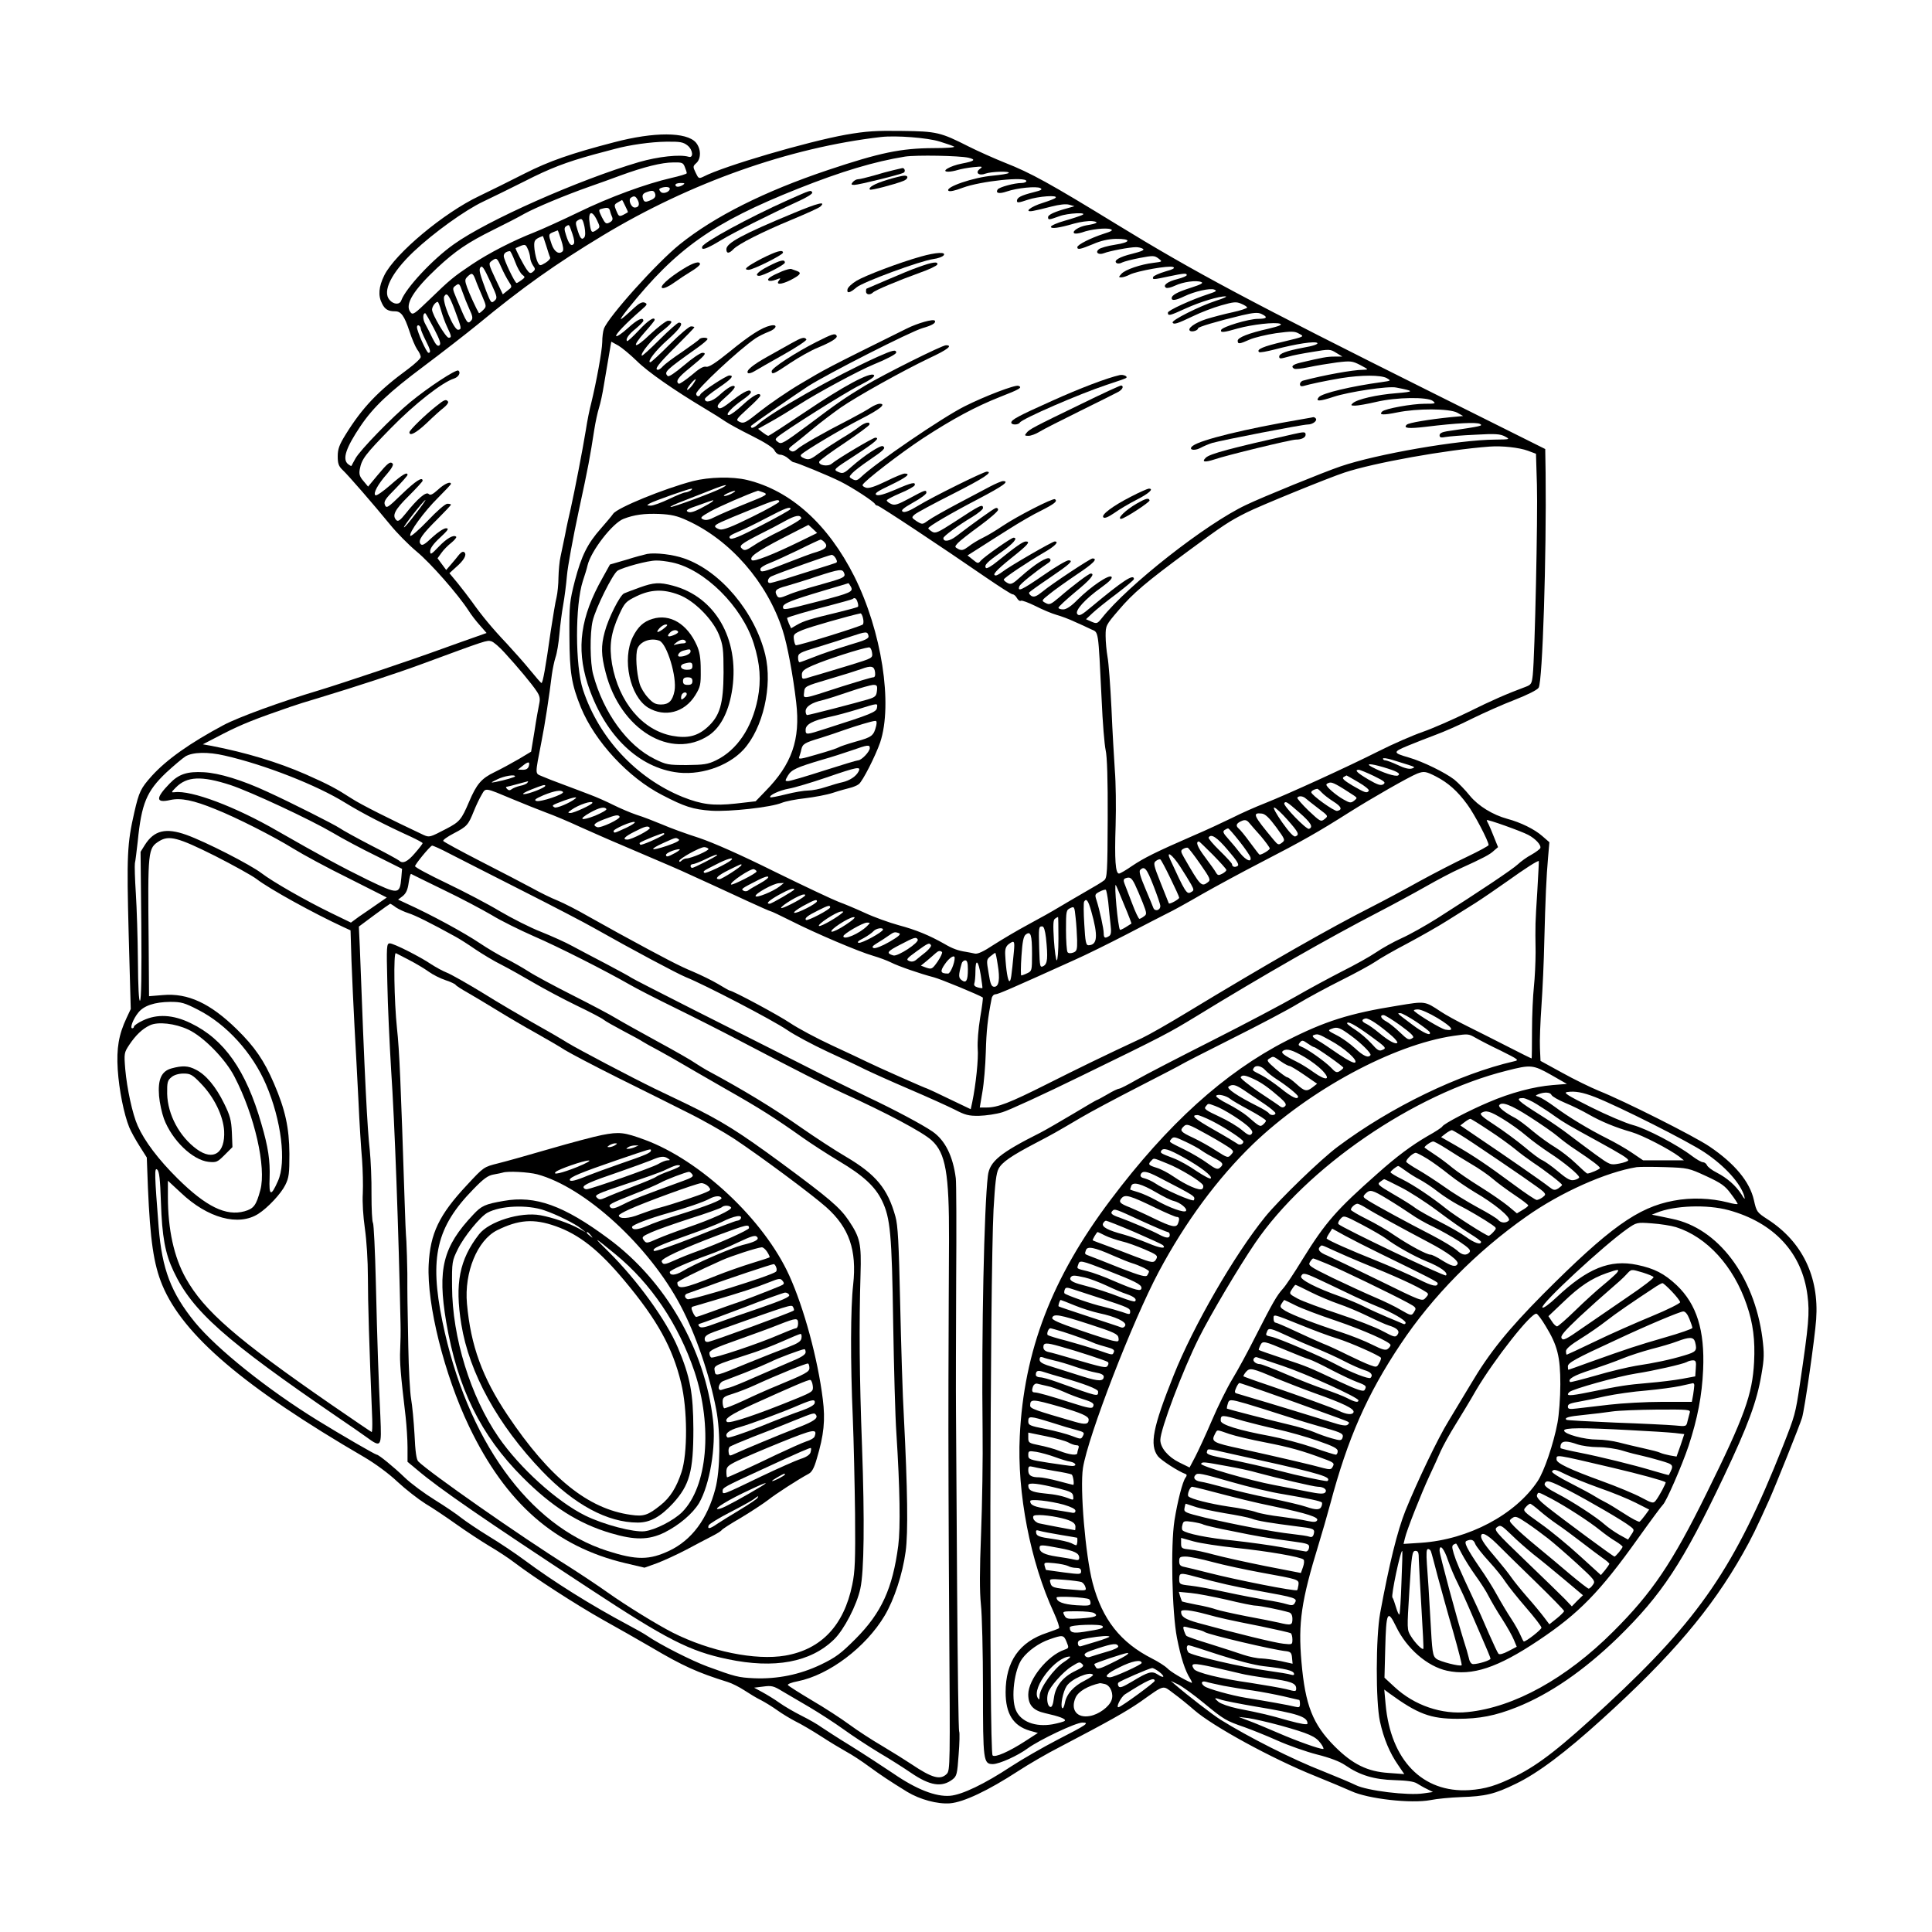 <?xml version="1.0" standalone="no"?>
<!DOCTYPE svg PUBLIC "-//W3C//DTD SVG 20010904//EN"
 "http://www.w3.org/TR/2001/REC-SVG-20010904/DTD/svg10.dtd">
<svg version="1.0" xmlns="http://www.w3.org/2000/svg"
 width="1024pt" height="1024pt" viewBox="0 0 1024 1024"
 preserveAspectRatio="xMidYMid meet">
<g transform="translate(0,1024) scale(0.1,-0.1)"
fill="#000000" stroke="none">
<path d="M4483 9526 c-205 -37 -646 -166 -754 -222 -25 -12 -27 -11 -42 21
-15 31 -15 34 4 51 26 24 25 76 -3 109 -50 56 -220 57 -433 1 -227 -59 -345
-100 -475 -166 -74 -38 -182 -91 -240 -119 -188 -89 -445 -304 -503 -420 -30
-61 -34 -108 -12 -150 15 -31 33 -41 69 -41 32 0 49 -24 76 -105 12 -38 31
-82 41 -97 11 -14 19 -32 19 -40 0 -8 -30 -36 -66 -63 -160 -117 -244 -206
-332 -348 -34 -55 -42 -77 -42 -116 0 -38 5 -52 26 -72 30 -28 161 -179 252
-290 34 -42 97 -106 140 -142 74 -61 219 -226 276 -314 13 -21 40 -56 60 -78
l35 -40 -62 -22 c-34 -12 -114 -40 -177 -63 -167 -61 -528 -182 -650 -219
-201 -60 -426 -142 -505 -184 -178 -95 -302 -183 -380 -269 -59 -66 -68 -84
-93 -193 -38 -166 -41 -228 -30 -646 l11 -397 -22 -47 c-42 -89 -54 -161 -47
-274 7 -108 33 -237 61 -306 9 -22 34 -67 55 -100 l38 -60 6 -160 c12 -277 30
-405 76 -516 110 -265 433 -541 1072 -913 56 -33 130 -87 175 -130 43 -40 110
-92 148 -116 39 -23 113 -73 165 -110 52 -37 130 -88 173 -114 43 -25 104 -65
135 -89 104 -79 325 -222 467 -302 77 -43 192 -108 255 -145 169 -100 247
-135 407 -185 23 -7 62 -27 88 -44 26 -17 65 -41 88 -52 23 -12 62 -36 87 -54
25 -18 68 -44 97 -59 29 -14 90 -50 135 -79 46 -30 106 -66 133 -81 28 -15 82
-50 121 -79 66 -48 108 -76 202 -134 68 -41 160 -66 227 -61 73 6 203 68 360
170 55 36 156 95 225 130 258 135 347 185 424 238 133 94 116 89 177 44 29
-21 78 -61 109 -88 97 -85 413 -258 640 -349 74 -30 160 -66 191 -80 90 -42
319 -67 420 -48 34 7 107 14 163 16 128 4 179 16 291 71 116 56 261 165 455
341 367 332 581 584 747 878 47 83 71 132 140 285 34 76 163 398 174 435 14
45 68 423 75 522 16 226 -74 412 -257 530 -57 37 -59 40 -73 102 -22 98 -102
194 -235 284 -81 55 -453 242 -586 295 -44 18 -132 61 -195 96 l-115 63 -3 67
c-2 38 2 139 8 225 6 86 13 239 15 341 6 232 11 343 20 445 l7 81 -38 33 c-41
36 -114 72 -185 91 -77 21 -154 68 -199 123 -23 29 -60 67 -82 85 -48 37 -165
95 -241 117 -86 25 -86 29 -4 63 41 17 108 43 148 58 41 15 126 52 189 84 63
31 166 77 229 101 66 26 119 52 126 64 21 31 42 706 37 1138 l-2 127 -597 298
c-964 481 -1264 641 -1673 892 -356 218 -455 273 -595 328 -55 22 -140 60
-190 85 -150 76 -170 81 -355 83 -136 2 -188 -1 -297 -20z m497 -36 c36 -11
70 -23 77 -27 6 -5 -44 -8 -110 -8 -173 -1 -283 -24 -558 -116 -337 -113 -602
-246 -786 -394 -120 -96 -378 -383 -402 -447 -5 -13 -9 -45 -9 -71 -1 -48 -31
-211 -58 -322 -9 -33 -22 -98 -29 -145 -17 -104 -59 -321 -80 -415 -9 -38 -23
-101 -30 -140 -8 -38 -19 -90 -24 -115 -6 -25 -10 -74 -11 -110 0 -36 -5 -83
-10 -105 -6 -22 -19 -103 -31 -180 -27 -192 -42 -275 -49 -275 -3 0 -30 31
-60 68 -30 37 -87 101 -125 142 -76 80 -132 148 -183 220 -18 25 -52 69 -76
99 l-44 53 34 31 c43 37 59 66 46 79 -7 7 -16 3 -29 -12 -10 -13 -29 -36 -43
-52 l-25 -29 -23 31 -23 31 21 29 c11 16 35 40 53 54 17 14 28 28 25 31 -13
13 -50 -8 -93 -53 -40 -42 -45 -44 -45 -23 0 15 18 40 53 72 43 40 48 49 31
49 -12 0 -44 -21 -73 -48 -41 -39 -54 -46 -62 -35 -15 18 7 50 93 135 37 37
68 70 68 73 0 3 -8 5 -19 5 -11 0 -56 -39 -104 -90 -47 -49 -89 -85 -92 -80
-10 15 73 129 147 202 37 37 68 70 68 73 0 16 -35 1 -68 -30 -29 -26 -41 -32
-50 -23 -14 14 -59 -25 -122 -104 -28 -35 -40 -44 -49 -35 -24 24 -10 54 64
127 41 41 75 78 75 82 0 23 -36 0 -110 -71 -75 -73 -82 -77 -90 -57 -7 18 2
32 56 86 35 36 64 69 64 73 0 18 -28 2 -91 -54 -38 -33 -73 -58 -79 -54 -14 9
13 59 62 114 24 28 35 48 29 54 -13 13 -25 4 -81 -63 l-49 -59 -25 30 c-20 23
-24 37 -19 62 10 54 28 78 165 218 125 128 272 243 335 263 24 8 37 32 22 42
-13 7 -158 -88 -254 -167 -94 -77 -268 -256 -291 -299 -11 -19 -20 -37 -21
-39 -2 -2 -9 2 -18 9 -32 26 -12 86 66 202 69 102 151 179 334 316 99 74 227
174 285 221 241 199 415 322 665 473 464 280 989 466 1475 522 79 9 247 -4
310 -24z m-1336 -21 c29 -23 33 -68 6 -60 -46 14 -162 1 -263 -28 -319 -94
-805 -309 -982 -436 -112 -79 -254 -232 -278 -297 -8 -24 -40 -23 -62 2 -40
45 9 144 127 256 107 101 273 220 368 265 47 22 146 71 220 108 135 69 219
101 367 142 43 11 94 25 113 30 77 21 190 37 271 38 74 1 90 -2 113 -20z
m1489 -65 c42 -10 33 -18 -35 -31 -63 -12 -115 -43 -72 -43 12 0 34 4 50 9 16
5 53 12 83 15 48 5 52 4 35 -9 -28 -20 -6 -39 30 -25 31 11 133 14 122 3 -4
-4 -42 -10 -84 -14 -103 -9 -254 -61 -235 -80 6 -6 34 0 76 16 94 35 337 61
337 35 0 -5 -12 -10 -26 -10 -38 0 -118 -22 -126 -34 -13 -20 7 -25 48 -11 55
19 158 29 178 18 13 -7 5 -12 -36 -22 -67 -17 -88 -28 -88 -46 0 -11 10 -10
57 6 56 19 166 27 147 10 -5 -5 -35 -16 -66 -26 -66 -20 -105 -52 -53 -43 17
3 60 13 97 23 43 11 77 15 95 10 l28 -8 -35 -10 c-70 -19 -105 -35 -105 -48 0
-16 4 -15 60 5 44 17 156 22 120 6 -11 -5 -53 -19 -92 -30 -40 -11 -73 -26
-73 -32 0 -12 41 -7 123 17 33 9 75 15 95 13 40 -4 29 -13 -29 -22 -40 -7 -78
-31 -66 -42 4 -4 23 -2 42 4 45 17 129 26 152 17 14 -5 5 -11 -37 -24 -68 -22
-140 -58 -140 -71 0 -15 15 -12 83 16 41 18 81 27 121 28 84 1 82 -18 -4 -31
-39 -6 -78 -17 -86 -24 -21 -17 -2 -32 27 -21 30 12 137 32 170 32 13 0 30 -4
37 -9 10 -6 -9 -14 -57 -26 -70 -17 -102 -37 -82 -50 6 -3 19 -2 29 4 10 5 52
16 94 24 69 13 77 13 98 -3 22 -17 22 -17 -26 -23 -68 -8 -150 -36 -170 -58
-16 -18 -16 -19 0 -19 9 0 30 7 45 15 39 19 206 49 228 40 13 -5 3 -12 -41
-24 -33 -10 -62 -23 -64 -29 -5 -15 -1 -15 83 3 81 17 95 18 95 7 0 -5 -22
-14 -49 -21 -53 -13 -80 -34 -61 -46 6 -4 27 1 48 11 42 20 113 30 139 19 13
-5 -2 -13 -55 -30 -72 -23 -102 -39 -102 -56 0 -14 23 -11 66 10 56 27 138 45
160 36 15 -6 11 -10 -26 -22 -93 -30 -220 -88 -220 -100 0 -19 9 -17 94 22 77
35 179 66 212 64 11 0 -12 -11 -51 -23 -88 -29 -238 -104 -230 -116 7 -11 22
-7 110 35 39 19 104 44 146 56 67 19 81 21 108 9 17 -7 31 -16 31 -20 0 -4
-35 -16 -77 -25 -43 -9 -106 -26 -139 -36 -62 -20 -104 -51 -86 -63 12 -7 42
3 42 14 0 7 96 36 233 69 61 14 84 16 103 7 36 -17 29 -26 -18 -26 -50 0 -190
-42 -196 -59 -5 -15 13 -14 88 8 76 21 198 35 225 25 13 -5 -6 -13 -61 -26
-107 -24 -164 -47 -164 -64 0 -19 9 -18 63 6 25 11 88 26 140 34 83 11 99 11
123 -3 29 -15 28 -15 -84 -42 -107 -25 -144 -41 -129 -55 3 -4 41 3 84 14 114
30 214 45 225 34 6 -6 -23 -16 -76 -25 -89 -17 -126 -31 -126 -47 0 -13 7 -12
50 0 19 6 76 17 127 25 89 15 93 15 125 -5 l33 -20 -42 0 c-40 0 -65 -5 -180
-32 -42 -10 -53 -21 -34 -32 5 -4 40 0 78 8 37 8 104 19 148 25 74 9 82 8 125
-14 45 -24 45 -24 14 -25 -53 0 -211 -29 -316 -57 -10 -2 -18 -11 -18 -19 0
-10 6 -13 18 -10 34 10 118 28 202 42 107 17 208 17 240 0 24 -14 23 -14 -25
-21 -163 -22 -318 -59 -335 -80 -20 -24 4 -23 79 2 79 26 289 58 331 49 98
-19 98 -22 1 -30 -104 -8 -208 -32 -231 -53 -12 -11 -10 -13 12 -13 15 0 66 9
113 20 106 25 270 27 299 5 18 -14 14 -15 -43 -15 -67 0 -210 -26 -225 -41
-20 -19 5 -20 79 -5 107 22 276 21 318 -1 l32 -18 -65 -6 c-117 -12 -225 -30
-234 -40 -20 -19 9 -22 102 -11 162 20 268 25 286 15 18 -10 8 -12 -176 -39
-25 -4 -38 -11 -38 -21 0 -12 7 -14 33 -9 17 3 88 9 158 12 104 6 130 4 155
-9 29 -16 28 -16 -51 -17 -193 -1 -630 -77 -820 -142 -86 -29 -417 -164 -500
-204 -213 -100 -629 -427 -765 -600 -24 -30 -27 -31 -55 -19 l-29 13 34 32
c19 18 76 64 127 102 51 39 93 74 93 79 0 30 -59 -9 -226 -148 -51 -43 -64
-50 -74 -38 -15 18 41 80 128 142 43 31 60 49 53 56 -13 13 -107 -50 -178
-120 -35 -36 -61 -53 -78 -53 -14 0 -25 4 -25 9 0 5 40 42 89 83 81 66 107 98
82 98 -10 0 -93 -62 -168 -127 -44 -37 -51 -40 -71 -29 -23 12 -23 13 20 47
24 20 89 66 145 104 89 59 114 85 83 85 -11 0 -216 -135 -265 -176 -31 -25
-44 -30 -58 -23 -9 6 -15 14 -12 19 3 4 50 38 105 75 112 76 133 95 103 95
-10 0 -72 -36 -136 -81 -112 -77 -136 -88 -124 -56 5 13 82 75 147 119 18 11
22 19 14 27 -12 13 -77 -27 -153 -95 -43 -39 -53 -44 -71 -34 -11 6 -20 14
-20 18 0 9 125 92 214 144 56 32 82 58 56 58 -12 0 -241 -132 -279 -162 -13
-10 -28 -18 -32 -18 -24 0 -1 26 81 92 88 70 104 88 77 88 -15 0 -55 -28 -149
-104 -34 -28 -59 -42 -63 -36 -9 15 5 30 85 86 61 43 87 74 62 74 -12 0 -153
-99 -173 -121 -14 -17 -17 -17 -43 5 l-28 22 63 40 c35 23 107 68 159 101 52
33 127 77 167 96 73 37 90 51 74 61 -11 7 -202 -91 -279 -143 -31 -21 -77 -49
-102 -61 -25 -12 -60 -33 -77 -47 -27 -20 -36 -22 -54 -13 -20 11 -20 12 -2
32 10 11 62 52 116 91 53 39 97 77 97 85 0 8 -6 12 -15 8 -13 -5 -118 -80
-208 -149 -34 -26 -67 -31 -67 -9 0 10 78 67 153 112 31 19 57 40 57 47 0 24
-15 16 -152 -74 -87 -56 -100 -62 -118 -51 -11 7 -20 15 -20 18 1 10 119 79
263 154 135 71 170 96 133 96 -8 0 -38 -13 -67 -28 -30 -16 -108 -57 -174 -92
-66 -35 -135 -74 -153 -87 -33 -24 -33 -24 -63 -6 -28 19 -29 20 -11 36 10 9
101 58 202 109 162 82 217 118 180 118 -17 0 -286 -133 -363 -180 -46 -28 -72
-38 -82 -32 -12 6 1 18 54 48 39 21 71 45 71 52 0 18 -8 15 -89 -29 -63 -34
-79 -39 -98 -30 -13 6 -23 14 -23 19 0 4 32 21 72 38 39 16 73 35 76 42 6 19
-15 15 -104 -24 -57 -24 -88 -33 -99 -27 -12 7 5 19 75 52 85 41 110 61 75 61
-9 0 -53 -18 -99 -41 -58 -28 -91 -39 -106 -34 -12 4 -20 10 -18 15 8 20 200
168 320 247 158 103 279 168 408 219 105 41 121 50 98 59 -17 7 -181 -56 -286
-109 -119 -60 -471 -300 -549 -375 -19 -18 -27 -20 -44 -11 -20 11 -20 12 -2
32 10 11 50 42 90 69 78 53 89 64 73 74 -12 8 -99 -49 -167 -109 -40 -36 -46
-38 -71 -27 -26 12 -25 13 88 86 108 70 137 95 109 95 -12 0 -201 -112 -231
-138 -20 -17 -71 -8 -66 11 2 7 62 51 133 98 71 48 131 92 133 98 6 19 -25 12
-55 -12 -15 -12 -57 -40 -93 -61 -36 -22 -88 -56 -117 -77 -46 -34 -55 -38
-79 -29 -18 7 -24 14 -17 21 21 21 214 136 316 188 102 52 137 81 99 81 -9 0
-30 -9 -47 -20 -16 -11 -66 -39 -110 -62 -143 -73 -260 -140 -280 -159 -15
-13 -25 -15 -35 -8 -13 8 -10 13 12 30 15 11 63 50 105 85 43 36 110 86 148
113 88 61 331 196 469 262 99 46 128 69 90 69 -21 0 -329 -154 -429 -214 -109
-66 -148 -93 -306 -212 -123 -91 -137 -100 -154 -88 -17 12 -17 16 -5 27 36
32 363 239 439 276 59 30 80 46 73 53 -18 18 -161 -58 -365 -196 -103 -69
-190 -126 -195 -126 -4 0 -18 9 -31 19 l-23 18 68 38 c38 21 105 62 149 90 93
60 315 180 395 213 69 28 120 55 120 63 0 18 -19 13 -98 -22 -230 -104 -565
-294 -639 -362 -13 -11 -26 -17 -30 -14 -3 4 -4 9 -2 10 28 23 235 166 304
211 106 67 540 288 605 307 50 14 72 27 65 39 -7 11 -90 -12 -150 -42 -432
-214 -425 -211 -565 -294 -69 -41 -163 -106 -210 -143 -76 -61 -87 -67 -108
-58 -24 11 -23 12 42 72 37 33 66 63 66 68 -1 21 -39 1 -92 -48 -32 -30 -66
-55 -75 -55 -22 0 16 41 75 82 23 16 42 33 42 38 0 22 -34 7 -96 -41 -51 -40
-68 -49 -77 -40 -9 9 0 22 41 58 28 24 50 49 46 54 -7 12 -37 -5 -84 -48 -36
-32 -73 -41 -74 -18 0 6 31 31 69 57 71 48 89 68 61 68 -16 0 -149 -87 -154
-101 -5 -14 -22 -11 -22 4 0 22 224 232 315 294 17 11 47 26 68 34 44 16 52
43 10 33 -45 -10 -108 -50 -217 -139 -74 -60 -109 -82 -123 -79 -14 4 -38 -10
-78 -45 -33 -27 -63 -47 -67 -45 -19 12 -4 34 56 82 83 68 95 82 69 82 -11 0
-55 -30 -97 -66 -49 -41 -81 -63 -87 -57 -21 21 -11 30 155 148 31 22 56 43
56 48 0 10 -38 9 -44 -2 -3 -4 -44 -34 -90 -66 -47 -31 -93 -66 -102 -76 -9
-11 -21 -19 -26 -19 -22 0 0 30 92 121 55 55 100 101 100 104 0 3 -8 5 -18 5
-9 0 -60 -43 -112 -95 -52 -52 -98 -95 -103 -95 -20 0 29 64 93 120 66 59 86
90 58 90 -6 0 -52 -40 -102 -90 -49 -49 -92 -88 -94 -85 -10 10 55 89 105 128
57 45 64 57 34 57 -10 0 -53 -33 -95 -72 -86 -83 -104 -73 -26 14 28 31 50 59
50 62 0 21 -36 -3 -84 -55 -32 -34 -59 -59 -62 -57 -10 10 9 37 47 67 21 18
39 36 39 41 0 22 -32 7 -83 -40 -31 -28 -58 -46 -61 -41 -5 8 51 67 134 139
31 27 33 31 17 38 -13 5 -29 -3 -55 -27 -85 -79 -92 -80 -32 -4 256 319 450
456 900 635 231 92 406 144 567 170 60 9 287 5 336 -6z m-1503 -50 c6 -14 10
-28 10 -32 0 -4 -37 -15 -81 -25 -135 -31 -329 -102 -493 -182 -85 -41 -190
-89 -233 -106 -115 -45 -243 -111 -331 -170 -97 -65 -117 -81 -225 -186 -83
-80 -89 -84 -102 -67 -31 40 16 116 143 235 97 90 160 133 297 201 61 30 135
68 166 86 59 32 208 95 344 143 44 15 118 42 164 59 123 45 219 69 279 69 47
1 53 -1 62 -25z m-10 -94 c-20 -13 -40 -13 -40 0 0 6 12 10 28 10 21 0 24 -2
12 -10z m-70 -20 c0 -18 -37 -31 -49 -16 -9 11 -9 15 1 19 22 9 48 7 48 -3z
m-77 -29 c3 -13 -3 -22 -20 -30 -33 -15 -40 -14 -46 10 -4 14 1 23 16 29 34
13 44 12 50 -9z m-93 -31 c12 -23 6 -40 -16 -40 -19 0 -36 42 -20 52 17 12 25
9 36 -12z m-66 -32 c9 -17 15 -32 14 -33 -2 -1 -13 -8 -25 -14 -21 -10 -24 -8
-36 21 -13 31 -12 34 7 45 12 7 22 12 23 13 1 0 9 -14 17 -32z m-81 -25 c2
-10 8 -26 12 -35 4 -11 0 -20 -14 -27 -18 -10 -23 -7 -41 28 -18 37 -18 40 -2
44 32 9 40 7 45 -10z m-69 -50 c17 -35 17 -38 0 -50 -27 -20 -31 -17 -38 28
-11 68 10 80 38 22z m-66 -35 c5 -27 5 -48 -1 -56 -13 -16 -22 -7 -37 42 -10
32 -10 40 1 47 23 15 27 11 37 -33z m-64 -38 c10 -29 12 -48 6 -54 -13 -13
-25 0 -40 48 -10 31 -10 40 1 47 17 10 14 13 33 -41z m-60 -31 c11 -33 14 -55
8 -61 -19 -19 -44 -3 -58 37 -18 52 -18 54 9 65 12 5 23 9 23 9 1 1 9 -22 18
-50z m-79 -31 c9 -29 18 -58 21 -63 2 -6 -9 -18 -25 -28 -29 -17 -30 -17 -41
3 -6 11 -14 42 -17 68 -5 48 -1 54 44 71 1 1 9 -23 18 -51z m-85 -63 c0 -11 7
-30 15 -42 13 -18 13 -22 -1 -34 -12 -10 -18 -8 -32 12 -17 24 -63 112 -59
114 50 23 52 23 64 -4 7 -14 12 -35 13 -46z m-80 -22 c11 -31 29 -62 38 -69
16 -12 16 -14 -3 -28 -11 -8 -23 -16 -27 -16 -9 0 -68 123 -68 143 0 14 12 24
32 26 4 1 16 -25 28 -56z m-73 -30 c12 -27 30 -61 40 -76 18 -28 18 -28 -7
-47 l-25 -20 -39 82 c-36 77 -38 82 -20 95 26 19 28 18 51 -34z m-54 -85 c33
-72 34 -78 18 -92 -17 -15 -19 -12 -44 51 -34 92 -39 111 -32 124 10 15 18 4
58 -83z m-83 20 c6 -18 23 -58 36 -88 23 -54 23 -55 4 -74 -11 -11 -21 -18
-22 -15 -13 21 -50 102 -62 135 -13 37 -13 43 2 58 23 22 28 20 42 -16z m-32
-157 c16 -33 19 -48 11 -58 -21 -24 -22 -23 -80 116 -22 53 -22 54 -3 68 17
13 20 10 35 -34 9 -26 26 -68 37 -92z m-78 -3 c37 -100 38 -102 19 -106 -23
-4 -89 154 -74 178 13 22 25 7 55 -72z m-72 -4 c7 -25 21 -64 32 -87 23 -48
25 -57 8 -57 -15 0 -88 124 -88 149 0 16 18 41 30 41 3 0 11 -21 18 -46z m-38
-95 c33 -64 39 -83 28 -90 -9 -6 -19 5 -36 39 -12 26 -30 60 -38 75 -14 24
-14 57 0 57 2 0 23 -37 46 -81z m-70 -1 c0 -5 11 -32 25 -60 27 -53 30 -68 16
-68 -10 0 -61 114 -61 136 0 8 5 12 10 9 6 -3 10 -11 10 -17z m1145 -171 c58
-58 198 -155 360 -252 44 -26 93 -57 110 -69 16 -11 79 -46 140 -76 72 -36
113 -63 120 -77 6 -13 19 -23 30 -23 12 0 31 -9 43 -20 12 -11 24 -20 28 -20
14 0 188 -72 248 -102 66 -33 179 -107 184 -120 2 -4 8 -8 13 -8 10 0 345
-222 574 -380 72 -49 135 -90 142 -90 7 0 17 -9 23 -20 6 -11 16 -18 21 -14 6
3 40 -10 77 -28 37 -19 87 -40 112 -47 25 -7 68 -23 95 -36 28 -12 67 -30 87
-40 42 -19 38 8 57 -375 5 -119 15 -238 21 -265 8 -33 12 -160 11 -364 -1
-286 -3 -315 -19 -327 -9 -8 -54 -35 -100 -61 -46 -27 -109 -63 -140 -82 -31
-19 -104 -60 -162 -91 -58 -31 -140 -80 -184 -108 -54 -36 -85 -50 -100 -46
-11 2 -32 7 -46 9 -40 6 -70 16 -114 42 -81 46 -152 75 -242 99 -51 14 -132
43 -181 66 -48 22 -110 48 -138 58 -27 10 -178 81 -335 158 -183 91 -328 155
-405 181 -66 21 -154 53 -195 71 -41 17 -102 41 -135 51 -33 11 -89 35 -125
53 -36 18 -90 42 -120 53 -30 12 -93 35 -140 53 -47 17 -100 38 -118 46 -37
16 -37 3 -2 184 18 89 41 240 55 355 4 28 12 68 19 90 8 22 17 78 21 124 4 47
13 117 20 155 7 39 16 109 20 156 4 47 32 200 62 340 53 245 59 281 83 434 6
38 17 90 25 115 8 25 19 78 25 116 13 77 30 178 36 212 l4 22 38 -21 c20 -12
64 -49 97 -81z m295 -128 c-12 -16 -25 -28 -28 -25 -5 6 36 56 45 56 3 0 -5
-14 -17 -31z m4428 -348 l43 -16 5 -165 c5 -161 -11 -904 -22 -1007 -5 -46 -8
-52 -37 -63 -102 -38 -178 -71 -307 -135 -80 -39 -187 -86 -239 -104 -52 -18
-158 -64 -235 -103 -171 -86 -478 -226 -601 -275 -49 -19 -128 -54 -175 -78
-47 -23 -139 -66 -205 -94 -200 -87 -261 -118 -324 -160 -33 -23 -64 -41 -70
-41 -19 0 -24 73 -18 255 3 99 1 230 -4 290 -4 61 -13 209 -18 330 -6 121 -15
244 -21 274 -5 29 -10 79 -10 110 0 55 1 58 69 137 77 91 146 149 371 315 183
135 214 156 308 203 67 34 432 183 517 211 156 52 541 121 770 138 66 5 157
-5 203 -22z m-5896 -335 c-31 -41 -58 -73 -61 -71 -4 5 106 145 114 145 2 0
-21 -34 -53 -74z m473 -736 c68 -74 144 -165 169 -203 17 -25 20 -40 14 -67
-4 -19 -16 -84 -25 -145 l-18 -109 -65 -39 c-36 -21 -93 -52 -128 -69 -71 -34
-96 -64 -136 -158 -40 -94 -50 -106 -119 -142 -90 -47 -91 -47 -123 -33 -176
83 -330 160 -379 192 -82 53 -123 75 -245 129 -149 65 -315 115 -500 151 l-45
8 110 57 c96 49 166 77 355 142 25 9 92 30 150 47 198 60 415 131 550 181 339
125 341 126 364 119 12 -3 44 -31 71 -61z m-1483 -545 c214 -49 488 -157 638
-250 91 -56 212 -118 348 -180 34 -16 62 -31 62 -34 0 -3 -18 -27 -41 -53 -39
-46 -65 -58 -84 -39 -6 5 -73 42 -150 81 -77 40 -151 81 -165 91 -28 19 -257
135 -382 192 -133 62 -257 100 -338 104 -88 5 -133 -10 -181 -60 -76 -78 -74
-105 4 -87 55 12 122 -1 239 -49 111 -44 308 -144 413 -209 50 -31 181 -102
293 -157 l202 -102 -52 -36 c-29 -20 -72 -50 -96 -66 l-42 -31 -103 50 c-136
66 -311 166 -371 212 -59 45 -295 166 -398 203 -109 39 -171 24 -220 -53 l-23
-37 4 -391 c2 -252 0 -394 -7 -398 -6 -4 -10 71 -11 212 -1 119 -6 280 -11
357 -5 76 -7 148 -5 160 3 11 9 63 15 115 20 202 47 266 151 365 39 36 85 75
102 86 39 23 119 25 209 4z m6273 -49 c34 -11 37 -13 19 -19 -14 -5 -40 1 -75
18 -30 14 -60 25 -66 25 -7 0 -13 4 -13 9 0 5 21 2 48 -6 26 -8 65 -20 87 -27z
m-4662 -6 c-4 -14 -14 -20 -32 -20 l-26 1 24 19 c30 25 41 25 34 0z m4528 -6
c74 -22 95 -34 79 -44 -13 -8 -83 15 -139 45 -36 19 -8 19 60 -1z m-49 -47
c57 -28 64 -34 50 -44 -14 -8 -30 -3 -80 26 -59 35 -76 51 -49 51 6 -1 42 -15
79 -33z m328 -2 c64 -33 114 -76 167 -149 38 -51 113 -195 113 -215 0 -4 -51
-32 -112 -61 -62 -29 -176 -88 -253 -130 -77 -43 -189 -103 -250 -134 -229
-116 -558 -304 -987 -564 -92 -56 -197 -116 -235 -134 -204 -95 -337 -160
-506 -245 -197 -99 -259 -123 -318 -123 l-36 0 14 83 c8 45 16 141 18 212 3
112 10 177 31 283 2 12 11 22 20 22 14 0 87 32 419 182 61 27 184 88 275 135
91 48 188 97 215 111 28 13 111 59 185 102 74 42 216 119 315 170 219 113 303
161 464 263 122 77 318 189 363 207 35 13 45 12 98 -15z m-4880 0 c0 -4 -54
-20 -105 -30 -27 -5 -25 -3 10 14 36 18 95 28 95 16z m4470 -31 c33 -19 58
-39 55 -45 -10 -15 -20 -11 -86 27 -45 27 -58 39 -48 45 8 5 15 9 16 9 1 0 29
-16 63 -36z m-5978 -15 c108 -36 421 -182 542 -253 50 -30 153 -85 229 -122
l138 -69 -4 -48 c-8 -89 -15 -89 -179 -10 -133 65 -253 130 -478 259 -223 129
-457 217 -545 205 -18 -2 -18 0 6 24 59 61 137 64 291 14z m1573 12 c-3 -5
-20 -13 -38 -16 -17 -4 -38 -12 -45 -18 -9 -7 -16 -7 -24 1 -7 7 -8 12 -2 12
5 1 32 7 59 15 28 7 51 14 53 14 2 1 1 -3 -3 -8z m4382 -68 c17 -12 17 -13 0
-27 -17 -13 -23 -12 -55 6 -41 23 -92 67 -92 79 0 4 8 9 18 11 15 3 42 -12
129 -69z m-4287 52 c0 -10 -91 -45 -113 -44 -13 0 3 10 38 24 63 25 75 28 75
20z m-170 -72 c58 -24 137 -56 175 -70 39 -14 120 -48 180 -76 61 -27 157 -70
215 -94 265 -113 309 -132 365 -158 33 -15 89 -41 125 -57 36 -17 118 -54 182
-84 65 -30 120 -54 123 -54 4 0 52 -23 108 -51 130 -66 361 -164 435 -185 31
-9 74 -25 94 -35 39 -20 155 -60 228 -79 35 -9 241 -94 259 -107 2 -2 -4 -50
-14 -107 -10 -62 -15 -129 -13 -163 5 -53 -10 -194 -29 -285 l-8 -37 -113 54
c-62 30 -115 55 -117 55 -6 0 -272 118 -320 142 -22 11 -105 50 -185 87 -80
37 -179 90 -221 118 -62 42 -306 173 -322 173 -3 0 -30 16 -62 35 -32 19 -92
48 -134 66 -66 27 -142 66 -391 202 -30 17 -102 57 -160 89 -57 33 -131 71
-165 85 -33 13 -94 43 -135 66 -41 22 -163 86 -271 141 -109 56 -199 105 -200
109 -2 5 23 23 56 40 71 37 77 45 106 117 12 30 31 70 42 88 22 38 14 39 167
-25z m4285 37 c10 -11 38 -33 62 -48 43 -27 50 -44 20 -50 -15 -3 -137 84
-137 99 0 7 16 16 31 18 3 1 14 -8 24 -19z m-4021 2 c7 -12 -122 -55 -142 -47
-13 5 -3 12 38 30 58 24 96 30 104 17z m65 -35 c-29 -23 -100 -53 -110 -46
-17 10 -15 11 51 36 47 17 75 22 59 10z m3873 0 c7 -6 37 -30 66 -52 52 -39
53 -40 33 -56 -20 -16 -23 -14 -85 44 -35 34 -62 65 -60 69 8 12 31 9 46 -5z
m-3782 -22 c0 -9 -99 -55 -117 -54 -15 0 -14 3 6 17 38 27 111 51 111 37z
m3746 -51 c63 -55 76 -78 52 -87 -14 -5 -139 124 -131 136 7 12 14 8 79 -49z
m-3672 18 c3 -5 -24 -20 -59 -35 -77 -30 -93 -21 -27 16 48 27 77 33 86 19z
m3609 -56 c60 -68 66 -80 43 -89 -9 -4 -33 22 -70 74 -30 43 -50 79 -43 79 8
0 39 -29 70 -64z m-59 -40 c48 -66 49 -69 30 -83 -17 -13 -21 -11 -42 14 -109
131 -117 147 -64 141 18 -2 39 -22 76 -72z m-3480 56 c7 -12 -101 -63 -119
-56 -26 10 -17 21 38 42 60 23 74 25 81 14z m3399 -104 c26 -31 47 -60 47 -65
0 -8 -41 -33 -54 -33 -2 0 -24 29 -50 64 -26 36 -54 70 -62 76 -17 15 -10 28
20 40 15 6 25 3 36 -10 8 -10 36 -42 63 -72z m1417 7 c38 -20 70 -54 64 -70
-3 -6 -24 -22 -47 -35 -23 -12 -55 -35 -72 -51 -29 -27 -199 -141 -427 -286
-62 -39 -147 -87 -190 -106 -42 -19 -103 -53 -135 -75 -32 -22 -113 -67 -179
-100 -66 -34 -176 -93 -245 -133 -68 -39 -268 -145 -444 -234 -176 -89 -356
-182 -401 -208 -45 -26 -86 -47 -92 -47 -6 0 -34 -13 -62 -30 -28 -16 -53 -30
-56 -30 -2 0 -59 -33 -127 -74 -67 -40 -145 -85 -172 -99 -215 -108 -270 -153
-279 -229 -20 -168 -34 -832 -28 -1348 2 -146 -2 -392 -8 -546 -8 -202 -8
-308 -1 -377 6 -53 11 -255 11 -449 0 -382 2 -398 53 -398 35 1 131 44 185 84
64 46 254 136 289 136 40 0 24 -11 -132 -91 -77 -40 -187 -103 -245 -141 -141
-93 -261 -151 -325 -156 -75 -6 -178 34 -300 118 -55 37 -156 103 -225 146
-69 42 -139 88 -157 100 -17 13 -64 40 -104 60 -40 20 -93 51 -118 69 -25 18
-66 43 -90 56 l-44 24 49 6 c43 6 55 3 99 -24 28 -16 93 -55 145 -85 52 -31
133 -83 180 -117 47 -34 132 -90 190 -125 58 -34 133 -82 168 -106 101 -69
164 -79 221 -35 22 17 25 29 32 131 5 62 6 117 3 122 -4 5 -8 346 -11 756 -3
411 -5 835 -6 942 -1 107 0 420 1 695 2 275 1 518 -2 540 -15 118 -57 202
-124 248 -54 37 -202 116 -344 183 -67 32 -233 114 -368 183 -135 68 -386 195
-559 282 -172 87 -318 162 -325 167 -6 5 -65 37 -131 72 -66 34 -148 78 -182
96 -34 19 -108 52 -165 75 -57 22 -155 72 -218 109 -63 38 -191 105 -283 149
-92 44 -167 84 -167 90 0 10 77 104 90 109 4 1 47 -18 96 -44 49 -25 221 -113
383 -195 162 -82 333 -171 380 -198 205 -116 440 -241 486 -260 98 -39 463
-229 537 -280 41 -28 137 -79 214 -115 76 -35 166 -77 199 -94 33 -16 139 -64
235 -105 96 -41 204 -90 240 -108 56 -29 74 -34 130 -33 36 1 91 9 123 19 32
9 219 95 415 191 438 213 469 230 607 314 362 222 711 421 970 555 83 43 197
105 255 138 58 33 139 76 180 94 119 54 158 74 179 95 l21 18 -21 52 c-11 28
-24 59 -29 69 -6 10 -10 20 -10 22 0 7 182 -58 220 -78z m-4780 38 c-66 -30
-64 -30 -68 -19 -4 11 99 56 112 49 5 -3 -15 -16 -44 -30z m124 -1 c6 -9 -96
-62 -119 -62 -29 0 -14 16 38 42 56 29 73 33 81 20z m3126 -72 c30 -38 56 -76
58 -85 6 -28 -24 -15 -54 22 -16 21 -44 55 -63 76 -28 31 -32 40 -20 48 8 5
16 9 19 8 3 0 30 -31 60 -69z m-3051 37 c-29 -20 -120 -59 -125 -54 -4 4 -5 8
-3 10 15 11 124 55 128 51 2 -2 2 -5 0 -7z m2990 -84 c49 -57 61 -77 50 -83
-14 -9 -29 -4 -29 10 0 4 -29 36 -65 71 -35 34 -62 66 -59 70 13 22 44 2 103
-68z m-5370 -29 c96 -49 196 -104 221 -123 69 -53 301 -181 461 -255 l37 -17
5 -162 c3 -89 11 -245 16 -347 6 -102 15 -279 21 -395 5 -115 14 -255 19 -310
4 -55 6 -136 4 -180 -3 -47 2 -123 11 -186 9 -63 16 -170 16 -260 0 -129 7
-365 23 -751 1 -38 0 -68 -3 -68 -3 1 -99 66 -215 146 -502 347 -673 496 -770
669 -63 112 -95 259 -95 432 l0 85 68 -63 c143 -136 307 -180 412 -112 50 32
120 107 142 152 20 40 22 61 22 166 -1 138 -22 234 -82 373 -52 121 -102 194
-197 287 -140 137 -259 193 -392 181 l-73 -6 -2 283 c-5 493 -4 501 56 539 52
32 99 20 295 -78z m2459 87 c8 -5 -13 -17 -63 -34 -89 -30 -99 -21 -17 16 67
30 64 29 80 18z m2831 -82 c39 -40 71 -75 71 -80 0 -5 -10 -14 -22 -20 -19
-10 -24 -9 -33 6 -5 10 -32 47 -58 82 -40 53 -52 83 -32 83 2 0 35 -32 74 -71z
m-2674 32 c5 -9 -92 -51 -118 -51 -7 0 -18 -5 -25 -12 -7 -7 -12 -8 -12 -1 0
12 108 72 132 73 9 0 19 -4 23 -9z m2607 -81 c53 -76 56 -84 40 -96 -34 -26
-39 -21 -127 132 -17 30 -18 36 -5 44 8 5 19 8 25 7 5 -2 35 -41 67 -87z
m-2782 60 c-40 -22 -50 -24 -50 -11 0 10 45 29 70 30 8 0 -1 -8 -20 -19z m219
-14 c-9 -9 -121 -66 -130 -66 -5 0 -9 5 -9 10 0 6 6 10 13 10 6 0 35 11 62 24
46 23 74 32 64 22z m2456 -59 c22 -34 48 -76 58 -94 17 -31 16 -33 -3 -43 -20
-11 -30 5 -107 173 -25 53 10 29 52 -36z m-2380 34 c-21 -19 -136 -74 -142
-67 -8 8 -8 9 62 44 57 30 100 42 80 23z m2328 -95 c26 -53 47 -99 47 -104 0
-8 -50 -36 -55 -30 -1 2 -20 50 -43 108 -38 95 -40 106 -25 117 9 7 19 10 23
8 4 -2 28 -47 53 -99z m1945 -71 c-11 -173 -11 -172 -9 -320 0 -55 -4 -138 -9
-185 -5 -47 -10 -151 -10 -232 0 -82 -1 -148 -2 -148 -2 0 -57 27 -123 61 -66
34 -164 83 -218 110 -55 27 -118 62 -140 77 -86 57 -82 56 -228 32 -257 -41
-388 -83 -590 -186 -328 -168 -630 -441 -933 -844 -311 -413 -459 -799 -481
-1252 -15 -300 56 -666 181 -936 19 -42 31 -78 27 -82 -5 -3 -33 -14 -63 -24
-147 -48 -220 -152 -220 -315 0 -114 40 -178 128 -204 l43 -12 -68 -44 c-85
-55 -160 -88 -172 -75 -19 19 -14 2522 5 2894 8 138 14 193 27 216 18 34 67
68 197 136 90 47 104 55 240 135 47 28 184 101 305 163 121 62 225 116 230
120 6 4 124 65 264 135 140 70 298 153 350 185 53 32 157 88 231 125 74 37
155 81 180 98 24 17 101 61 170 97 69 37 163 90 210 120 47 29 114 72 150 94
36 23 112 75 170 116 92 66 162 111 166 106 1 0 -3 -73 -8 -161z m-4218 140
c0 -8 -104 -75 -117 -75 -29 0 -9 20 50 49 69 34 67 33 67 26z m80 -34 c0 -10
-129 -75 -135 -69 -10 10 105 87 121 81 8 -3 14 -8 14 -12z m2103 -74 c20 -51
37 -100 37 -109 0 -23 -29 -31 -37 -10 -3 9 -23 56 -43 104 -26 61 -34 90 -27
97 23 23 35 8 70 -82z m-3761 -24 c92 -44 206 -105 254 -133 47 -29 148 -79
223 -112 132 -57 380 -183 511 -258 36 -21 144 -76 240 -123 96 -47 252 -126
345 -175 319 -167 440 -228 535 -272 240 -109 430 -210 478 -254 74 -67 93
-174 92 -526 -1 -135 -2 -472 -3 -750 -1 -278 1 -856 4 -1284 5 -747 5 -780
-13 -798 -34 -34 -78 -22 -188 52 -30 20 -100 64 -154 96 -55 32 -133 83 -175
114 -42 31 -131 89 -198 128 -67 40 -124 76 -127 81 -3 5 20 14 52 20 166 33
361 180 461 348 51 86 95 221 111 339 14 99 10 336 -9 709 -7 116 -15 390 -20
610 -7 317 -12 412 -25 457 -41 148 -103 223 -262 317 -60 35 -165 104 -234
152 -151 106 -309 202 -506 308 -16 9 -43 26 -60 37 -16 12 -105 63 -199 114
-93 51 -192 106 -220 123 -27 17 -131 72 -230 122 -99 50 -205 107 -235 127
-30 19 -84 50 -120 68 -36 18 -97 54 -137 81 -85 57 -260 152 -386 209 l-47
22 25 19 c18 15 26 34 31 70 4 27 9 48 13 47 3 -2 81 -40 173 -85z m1678 36
c-29 -16 -58 -33 -64 -38 -7 -6 -18 -6 -25 -2 -15 9 -12 11 78 57 64 33 73 17
11 -17z m1985 -6 c10 -21 29 -65 42 -98 22 -56 22 -61 6 -72 -9 -7 -20 -13
-24 -13 -4 0 -22 37 -39 83 -17 45 -35 92 -40 104 -6 15 -5 23 3 27 25 10 34
5 52 -31z m-1884 -12 c-34 -26 -120 -61 -126 -51 -7 12 96 69 125 69 l25 1
-24 -19z m1827 -96 c23 -54 40 -100 39 -100 -1 -1 -15 -9 -30 -19 -16 -10 -30
-16 -31 -14 -11 15 -32 248 -22 237 2 -2 22 -49 44 -104z m-1748 81 c0 -6
-120 -76 -131 -76 -22 0 -4 17 49 47 52 29 82 39 82 29z m1664 -68 c3 -35 9
-87 12 -117 5 -40 3 -55 -7 -62 -22 -14 -29 -11 -29 14 0 25 -22 125 -38 175
-10 30 -9 33 16 46 15 8 30 12 33 10 3 -2 9 -32 13 -66z m-1609 33 c-22 -20
-125 -72 -125 -63 0 12 98 71 120 71 8 1 10 -2 5 -8z m65 -28 c0 -12 -106 -66
-120 -61 -7 2 14 18 46 36 61 33 74 37 74 25z m1454 -53 c37 -131 33 -179 -15
-180 -13 0 -17 19 -22 111 -4 61 -4 115 -1 120 12 20 22 6 38 -51z m-3686 21
c15 -10 45 -24 67 -31 35 -11 116 -51 250 -125 22 -12 69 -42 105 -67 36 -24
98 -62 139 -82 41 -21 117 -64 170 -95 53 -31 154 -85 226 -120 71 -34 136
-68 145 -76 8 -7 56 -34 105 -60 50 -26 95 -51 100 -55 6 -4 46 -27 90 -50 44
-24 100 -56 125 -71 25 -15 126 -73 225 -130 182 -103 265 -156 410 -259 44
-31 130 -87 192 -124 129 -77 191 -134 228 -210 44 -91 52 -176 59 -646 4
-239 11 -502 17 -585 19 -296 22 -502 10 -597 -30 -228 -89 -356 -226 -494
-78 -78 -104 -98 -185 -137 -111 -53 -230 -77 -353 -72 -84 4 -100 8 -247 62
-84 31 -250 115 -320 163 -14 10 -59 35 -100 57 -199 106 -395 229 -550 344
-47 35 -132 92 -190 127 -57 35 -122 79 -145 97 -22 18 -85 61 -140 95 -55 34
-127 87 -160 119 -59 57 -138 121 -148 121 -8 0 -189 105 -314 182 -266 164
-533 378 -650 520 -126 155 -174 280 -192 503 -22 280 -23 319 -8 306 11 -8
16 -51 20 -174 6 -181 22 -270 67 -365 99 -211 271 -364 875 -777 55 -37 121
-83 146 -101 81 -59 82 -56 75 109 -10 208 -16 376 -24 712 -4 165 -11 306
-15 313 -5 7 -8 75 -8 152 1 77 -4 182 -9 233 -13 113 -27 378 -53 1079 l-5
107 82 61 c44 33 83 60 84 60 2 0 16 -8 30 -19z m2302 0 c0 -11 -120 -74 -128
-67 -9 9 8 23 63 50 55 28 65 30 65 17z m1309 -174 c1 -51 -2 -59 -21 -66 -15
-5 -26 -4 -30 3 -4 6 -8 59 -8 117 0 100 1 106 23 116 21 10 22 8 28 -51 4
-34 7 -87 8 -119z m-1240 149 c-25 -25 -114 -76 -127 -74 -18 4 91 76 117 77
8 1 12 -1 10 -3z m14 -67 c-34 -23 -68 -39 -75 -37 -17 6 91 77 117 77 13 1
-2 -14 -42 -40z m1127 -74 c0 -63 -4 -115 -9 -115 -4 0 -11 48 -15 107 -5 82
-4 108 6 114 7 5 14 9 16 9 1 0 2 -52 2 -115z m-1015 66 c-41 -40 -125 -76
-125 -53 0 12 103 72 125 72 19 0 19 0 0 -19z m949 -62 c11 -107 8 -137 -13
-149 -19 -10 -20 -5 -23 93 -3 112 -3 117 16 117 9 0 15 -21 20 -61z m-864 44
c-1 -13 -112 -74 -129 -70 -10 2 -2 11 25 24 22 12 46 29 53 37 14 16 51 22
51 9z m85 -19 c12 -5 -1 -17 -51 -46 -38 -22 -74 -36 -83 -33 -12 5 -7 11 19
27 19 11 46 29 60 39 29 20 32 21 55 13z m705 -110 c0 -88 -1 -91 -25 -102
-14 -7 -29 -12 -32 -12 -3 0 -3 46 1 103 5 77 11 105 23 114 26 20 33 -1 33
-103z m-606 77 c10 -16 -106 -92 -129 -85 -40 12 -34 21 36 57 76 40 85 42 93
28z m510 -63 c-13 -136 -16 -158 -24 -158 -8 0 -18 59 -22 137 -2 32 3 46 17
58 31 23 34 19 29 -37z m-440 33 c4 -5 -9 -21 -26 -36 -18 -14 -41 -33 -52
-42 -12 -10 -25 -12 -38 -6 -17 7 -12 13 39 50 62 45 69 48 77 34z m59 -37 c3
-4 -7 -26 -23 -50 -29 -41 -32 -42 -60 -33 l-29 11 32 26 c18 15 38 33 45 39
15 14 25 16 35 7z m295 -66 c13 -76 7 -118 -18 -118 -15 0 -21 14 -30 72 -12
69 -12 72 10 90 12 10 24 18 25 18 2 0 8 -28 13 -62z m-228 35 c0 -28 -23 -83
-35 -83 -41 0 -44 11 -17 50 24 35 52 52 52 33z m70 -60 c0 -61 -9 -76 -33
-58 -17 13 -18 24 0 88 2 9 11 17 19 17 10 0 14 -13 14 -47z m68 -30 c6 -37
10 -68 9 -70 -2 -1 -13 0 -26 4 -14 4 -20 11 -17 20 3 8 6 37 6 64 0 70 15 61
28 -18z m-4148 -185 c151 -77 288 -228 360 -396 81 -188 109 -412 63 -512 -37
-84 -48 -79 -44 17 3 92 -7 162 -44 288 -81 282 -197 447 -374 532 -94 46
-179 50 -254 14 -26 -12 -47 -27 -47 -32 0 -5 -4 -9 -9 -9 -14 0 5 50 32 83
29 37 87 56 169 57 59 0 76 -5 148 -42z m6571 -45 c77 -47 92 -70 39 -60 -23
5 -135 72 -164 98 -6 5 2 9 19 9 17 0 61 -20 106 -47z m-114 -19 c37 -25 70
-50 71 -55 9 -23 -33 -5 -95 42 -84 63 -79 59 -60 59 8 0 46 -21 84 -46z m-83
-20 c56 -41 74 -59 64 -65 -21 -14 -26 -11 -71 32 -23 22 -54 47 -69 55 -29
15 -37 34 -15 34 7 0 48 -25 91 -56z m-45 -56 c18 -16 30 -32 27 -35 -9 -10
-47 11 -96 52 -25 21 -55 42 -67 48 -27 12 -29 24 -5 29 16 3 71 -33 141 -94z
m-6381 35 c80 -37 197 -156 245 -250 107 -206 169 -480 137 -600 -22 -82 -35
-99 -84 -113 -98 -27 -203 24 -354 173 -103 102 -176 199 -212 280 -28 62 -57
198 -66 299 -7 85 -6 89 21 130 34 51 69 85 110 104 42 20 133 10 203 -23z
m6266 -34 c81 -59 86 -64 65 -73 -19 -9 -27 -4 -60 33 -22 24 -59 56 -84 72
-25 16 -45 31 -45 35 0 15 43 -8 124 -67z m-104 2 c55 -40 109 -94 104 -103
-11 -17 -37 -6 -82 36 -26 24 -69 55 -97 69 -49 25 -49 26 -25 35 28 11 43 5
100 -37z m-108 -26 c75 -41 144 -103 131 -116 -6 -6 -38 10 -87 43 -42 29 -92
63 -112 74 -24 14 -31 23 -23 27 23 9 26 8 91 -28z m768 15 c19 -11 80 -43
135 -69 94 -47 98 -50 70 -56 -291 -67 -653 -242 -935 -453 -90 -67 -310 -280
-384 -371 -163 -201 -382 -580 -486 -842 -110 -275 -128 -367 -83 -427 16 -21
110 -82 148 -95 6 -3 6 -9 -1 -18 -16 -20 -43 -127 -59 -227 -21 -134 -13
-487 13 -622 21 -107 43 -175 71 -219 8 -13 11 -22 6 -20 -43 18 -113 60 -128
77 -10 10 -46 34 -80 51 -168 85 -265 208 -316 402 -38 145 -68 501 -51 609
27 169 262 777 402 1040 141 264 311 494 499 676 298 286 742 527 1064 574 77
11 78 11 115 -10z m-855 -50 c10 0 155 -102 155 -109 0 -3 -8 -11 -19 -18 -16
-10 -23 -7 -47 19 -31 32 -127 100 -158 111 -15 6 -16 10 -6 22 11 13 16 12
40 -5 16 -11 31 -20 35 -20z m-48 -54 c32 -19 73 -50 91 -69 49 -51 22 -58
-44 -11 -30 22 -71 47 -92 57 -70 35 -86 48 -71 58 20 13 50 4 116 -35z m-129
-21 c20 -14 41 -25 47 -25 5 0 40 -21 78 -47 l68 -47 -23 -18 c-32 -25 -43
-23 -87 17 -21 19 -43 35 -48 35 -5 0 -33 20 -61 44 -46 40 -50 46 -35 55 23
14 19 15 61 -14z m-82 -47 c10 -11 37 -33 59 -47 55 -35 115 -84 115 -93 0
-19 -33 -4 -91 43 -35 28 -82 60 -104 71 -49 25 -48 24 -40 37 10 18 41 12 61
-11z m1515 -25 l84 -48 -75 -6 c-100 -8 -224 -41 -340 -91 -102 -43 -236 -113
-245 -128 -3 -6 -38 -29 -78 -51 -86 -50 -165 -109 -266 -199 -217 -192 -274
-256 -397 -454 -43 -71 -90 -141 -104 -156 -32 -35 -55 -75 -144 -250 -40 -80
-96 -183 -124 -229 -28 -46 -77 -145 -109 -220 -32 -75 -72 -161 -88 -192
l-30 -57 -55 27 c-59 29 -100 78 -100 119 0 56 119 370 204 540 62 124 212
377 298 503 273 401 841 791 1333 914 129 33 140 32 236 -22z m-1576 -22 c43
-20 79 -46 140 -99 28 -25 35 -36 26 -45 -8 -8 -16 -8 -25 -2 -7 6 -59 41
-115 78 -55 38 -99 73 -95 78 8 13 24 11 69 -10z m-46 -63 c25 -17 72 -49 104
-70 31 -21 57 -43 57 -48 0 -13 -27 -13 -35 0 -4 6 -30 22 -58 36 -106 53
-170 96 -155 105 22 15 38 10 87 -23z m1856 -33 c127 -50 494 -235 580 -293
109 -73 191 -165 210 -232 5 -20 2 -18 -15 10 -30 46 -75 86 -131 115 -26 13
-49 31 -52 40 -4 8 -13 15 -21 15 -8 0 -34 15 -58 33 -77 59 -241 145 -313
164 -38 10 -139 53 -223 95 -126 63 -148 77 -125 80 41 6 81 -1 148 -27z
m-232 12 c3 -8 36 -27 74 -43 37 -15 93 -43 124 -61 65 -37 139 -68 226 -93
59 -17 201 -91 253 -130 l25 -20 -108 0 -108 0 -59 40 c-32 22 -92 56 -132 76
-94 47 -204 113 -279 169 -33 24 -70 47 -82 51 -21 7 -21 7 -2 15 32 12 62 10
68 -4z m-1703 -21 c8 -7 54 -34 103 -60 48 -26 87 -51 87 -56 0 -4 -7 -13 -15
-20 -16 -14 -19 -12 -85 45 -19 16 -65 45 -102 64 -37 18 -65 38 -62 43 7 12
53 1 74 -16z m1626 -29 c29 -18 72 -46 95 -63 48 -34 72 -48 224 -131 131 -72
165 -93 165 -103 0 -4 -21 -12 -47 -17 -48 -9 -49 -8 -128 49 -44 32 -106 79
-138 103 -32 25 -97 70 -145 100 -129 81 -144 95 -99 95 12 -1 45 -15 73 -33z
m-1705 -9 c42 -14 157 -87 183 -117 15 -16 17 -24 8 -33 -8 -8 -21 -2 -49 22
-21 18 -75 51 -121 72 -71 33 -82 41 -72 53 15 18 10 18 51 3z m1666 -57 c59
-38 126 -84 148 -103 22 -19 67 -53 100 -74 84 -56 125 -87 125 -95 0 -6 -53
-29 -67 -29 -3 0 -30 24 -61 54 -31 30 -81 68 -109 85 -29 17 -82 55 -118 85
-35 30 -79 63 -97 72 -50 26 -88 56 -82 66 13 21 61 3 161 -61z m-141 -12 c38
-23 94 -63 124 -89 30 -26 87 -67 125 -92 73 -47 155 -115 155 -128 0 -4 -11
-11 -25 -14 -21 -5 -37 3 -87 45 -33 28 -71 54 -82 59 -12 4 -55 36 -96 71
-41 34 -113 87 -159 117 -62 40 -80 56 -70 63 25 16 46 10 115 -32z m-1543
-10 c71 -36 167 -99 167 -110 0 -14 -21 -21 -33 -10 -7 5 -63 39 -125 74 -102
58 -123 77 -85 77 7 0 42 -14 76 -31z m1470 -51 c51 -33 112 -78 138 -99 25
-21 67 -52 95 -71 62 -41 153 -111 153 -118 1 -3 -9 -11 -20 -19 -19 -11 -25
-10 -48 8 -32 26 -243 172 -374 260 l-97 66 22 17 c13 10 27 18 31 18 4 0 49
-28 100 -62z m-1489 -24 c56 -31 109 -64 119 -72 16 -14 16 -17 1 -33 -15 -17
-19 -16 -78 22 -33 22 -89 53 -123 69 -65 30 -71 38 -51 58 18 18 24 16 132
-44z m1406 -44 c206 -138 355 -241 370 -256 13 -14 13 -17 -4 -30 -11 -8 -25
-14 -31 -14 -7 0 -62 37 -124 83 -142 105 -211 151 -306 206 l-77 44 23 18
c13 10 29 19 34 19 6 0 58 -32 115 -70z m-1440 -39 c14 -10 45 -28 68 -40 45
-23 50 -32 27 -51 -12 -10 -24 -5 -64 24 -27 20 -82 53 -123 73 -89 44 -83 39
-69 57 11 13 21 10 74 -15 34 -16 73 -37 87 -48z m1296 11 c32 -21 91 -57 131
-81 40 -23 92 -59 115 -79 24 -21 76 -59 116 -86 39 -26 72 -51 72 -55 0 -4
-14 -15 -30 -24 l-30 -18 -48 40 c-26 21 -92 67 -147 101 -55 34 -120 79 -145
99 -25 21 -67 53 -95 71 -27 18 -52 35 -54 37 -6 5 32 32 45 33 6 0 37 -17 70
-38z m-1392 -47 c90 -50 155 -100 143 -111 -4 -4 -37 14 -75 39 -37 26 -92 57
-122 68 -68 26 -72 28 -65 40 11 17 38 9 119 -36z m1290 -6 c28 -17 80 -55
116 -84 36 -29 97 -70 135 -93 104 -60 197 -136 182 -151 -15 -15 -42 -14 -57
4 -7 8 -56 38 -109 66 -53 29 -132 77 -176 109 -44 31 -106 71 -137 89 -32 18
-60 37 -64 42 -6 10 33 48 50 49 5 0 32 -14 60 -31z m-1377 -26 c66 -26 175
-92 189 -114 3 -6 2 -15 -3 -20 -13 -13 -86 19 -153 65 -29 20 -69 41 -91 47
-42 13 -46 18 -27 37 15 15 6 17 85 -15z m1264 -39 c19 -14 52 -35 74 -46 22
-12 66 -40 97 -65 31 -24 79 -54 105 -68 52 -26 142 -79 182 -107 24 -17 24
-18 6 -38 -10 -11 -21 -20 -25 -20 -12 0 -178 106 -224 143 -76 61 -170 124
-233 156 -35 17 -63 34 -63 38 0 6 32 32 41 33 3 0 21 -12 40 -26z m1593 -28
c80 -37 100 -52 130 -93 20 -26 36 -51 36 -54 0 -3 -24 0 -52 8 -90 23 -195
27 -288 9 -189 -35 -341 -144 -692 -496 -185 -187 -284 -309 -382 -475 -33
-55 -86 -143 -118 -196 -57 -92 -167 -323 -229 -476 -43 -108 -86 -283 -134
-543 -23 -127 -24 -469 -1 -574 20 -91 51 -166 97 -232 l32 -47 -82 6 c-113 7
-192 46 -287 141 -116 117 -156 217 -176 448 -18 207 -1 323 91 623 17 55 45
152 62 215 92 346 195 580 372 845 169 254 401 490 667 677 181 128 423 236
585 262 17 2 85 2 152 0 119 -4 124 -5 217 -48z m-2904 -5 c199 -103 195 -101
188 -122 -4 -11 -159 57 -208 91 -14 9 -37 20 -52 24 -19 4 -26 11 -22 21 9
22 32 18 94 -14z m1281 -52 c45 -22 134 -79 198 -127 64 -48 142 -103 174
-122 31 -19 57 -38 57 -42 0 -18 -36 -6 -81 27 -26 19 -90 55 -141 81 -51 26
-106 57 -123 69 -16 13 -70 47 -119 75 -82 48 -88 54 -71 66 10 8 20 14 22 14
2 0 40 -18 84 -41z m-1291 -30 c36 -21 76 -41 90 -44 34 -8 74 -40 66 -53 -7
-12 -88 16 -161 58 -27 15 -69 34 -92 41 -24 7 -43 13 -43 15 0 1 3 10 6 19 9
23 54 11 134 -36z m1227 -36 c43 -26 98 -62 123 -79 25 -18 77 -48 116 -66 38
-18 100 -53 137 -77 52 -35 64 -47 56 -58 -17 -20 -40 -16 -68 11 -15 13 -73
49 -131 79 -129 66 -294 156 -337 183 -30 19 -31 21 -16 37 25 24 34 22 120
-30z m-1228 -47 c52 -25 101 -46 108 -46 14 0 16 -10 7 -34 -9 -25 -33 -20
-130 27 -49 24 -105 49 -124 57 -55 21 -63 30 -45 50 19 21 44 14 184 -54z
m1111 2 c39 -25 187 -106 331 -182 105 -55 164 -100 154 -116 -10 -17 -32 -11
-82 20 -26 17 -53 30 -60 30 -21 0 -110 48 -188 100 -38 27 -107 67 -152 89
-46 23 -83 45 -83 49 0 12 22 32 35 32 5 0 26 -10 45 -22z m1922 -12 c241 -66
390 -227 418 -452 12 -94 7 -152 -40 -469 -24 -160 -26 -167 -91 -332 -253
-638 -441 -913 -934 -1370 -239 -222 -356 -314 -480 -376 -103 -51 -161 -69
-248 -75 -247 -15 -416 158 -443 455 l-7 78 24 -18 c154 -112 220 -137 365
-137 115 0 199 16 312 61 176 70 356 194 536 368 235 230 344 395 563 856 128
270 175 397 199 540 15 85 15 112 5 194 -44 329 -236 582 -479 631 -31 7 -68
14 -82 17 l-25 5 25 10 c95 39 268 45 382 14z m-3114 -56 c72 -33 136 -60 141
-60 6 0 11 -7 11 -15 0 -19 -17 -19 -55 1 -36 20 -154 70 -212 91 -42 14 -50
23 -36 36 11 11 15 10 151 -53z m1297 -94 c56 -42 150 -94 215 -121 73 -29
118 -61 104 -75 -8 -7 -548 251 -570 272 -4 5 1 17 11 28 17 19 19 19 114 -31
53 -28 110 -61 126 -73z m-1332 34 c78 -34 146 -65 150 -69 22 -22 -15 -17
-78 10 -39 16 -97 37 -130 46 -83 22 -116 40 -109 58 4 8 11 15 16 15 5 0 74
-27 151 -60z m2870 26 c164 -52 305 -206 375 -412 34 -98 45 -188 39 -303 -9
-172 -50 -287 -252 -696 -181 -368 -289 -528 -495 -733 -248 -248 -525 -401
-770 -426 -138 -15 -284 35 -389 133 l-53 49 4 154 c5 196 12 211 58 116 56
-116 165 -210 269 -233 134 -29 268 15 486 161 214 143 325 257 526 539 67 94
127 175 133 180 17 15 100 205 136 312 47 143 71 266 77 404 9 208 -34 346
-140 447 -66 62 -119 89 -210 108 -144 30 -263 -18 -427 -172 -39 -37 -71 -60
-75 -54 -11 18 327 331 450 417 49 34 51 35 130 29 44 -3 102 -12 128 -20z
m-1568 -140 c250 -122 305 -150 305 -157 0 -22 -28 -16 -98 19 -43 22 -147 68
-231 102 -128 51 -246 103 -259 115 -2 2 4 14 13 28 l16 25 67 -37 c37 -20
121 -63 187 -95z m-1457 95 c20 -10 60 -23 87 -30 28 -6 82 -26 122 -43 63
-27 71 -33 62 -50 -13 -24 -20 -23 -114 13 -44 17 -111 43 -150 57 -38 14 -71
26 -73 28 -4 2 21 44 26 44 1 0 19 -8 40 -19z m1214 -80 c35 -16 97 -43 138
-60 193 -78 300 -127 350 -160 12 -8 12 -13 -4 -30 -18 -20 -20 -19 -250 94
-127 62 -250 121 -273 131 -40 16 -52 32 -36 47 9 9 3 11 75 -22z m-1172 -26
c41 -18 86 -36 100 -40 37 -11 90 -36 90 -44 0 -3 -4 -12 -9 -20 -7 -11 -34
-4 -143 38 -73 29 -145 58 -160 63 -31 12 -30 10 -22 33 8 21 45 14 144 -30z
m1135 -44 c71 -29 340 -159 427 -206 43 -23 46 -28 35 -45 -15 -26 -17 -25
-74 8 -26 16 -88 46 -138 67 -49 21 -149 67 -222 102 -122 60 -131 66 -120 84
6 10 14 19 17 19 3 0 37 -13 75 -29z m-1165 -35 c144 -56 180 -74 180 -92 0
-21 -28 -14 -145 36 -49 22 -112 45 -140 52 -62 15 -58 13 -50 36 7 24 13 23
155 -32z m2699 -13 c-8 -9 -41 -39 -74 -66 -33 -27 -99 -87 -146 -133 -47 -46
-91 -84 -96 -84 -6 0 -19 12 -28 27 l-18 27 80 76 c85 82 148 124 228 152 63
22 71 22 54 1z m139 2 c28 -9 54 -19 56 -24 3 -5 -58 -52 -137 -105 -78 -54
-187 -128 -242 -166 -84 -59 -101 -67 -108 -53 -8 12 13 36 94 113 57 53 131
119 164 147 33 28 71 62 84 77 29 31 24 30 89 11z m-1729 -31 c31 -14 101 -48
156 -74 55 -27 129 -60 164 -74 79 -32 151 -73 151 -87 0 -6 -6 -9 -12 -6 -7
3 -44 19 -83 35 -38 16 -94 41 -123 56 -29 15 -85 38 -125 53 -133 47 -217 91
-211 108 8 20 18 19 83 -11z m-1229 5 c24 -5 76 -25 115 -43 38 -18 87 -39
107 -45 38 -13 55 -27 44 -38 -3 -4 -36 6 -73 20 -67 26 -131 47 -208 67 -51
13 -69 25 -61 39 9 13 18 13 76 0z m3111 -74 c24 -25 44 -51 44 -57 0 -6 -67
-40 -150 -74 -82 -34 -217 -93 -299 -133 -81 -39 -150 -71 -152 -71 -2 0 -4 8
-4 19 0 12 26 34 78 66 42 26 104 69 137 95 50 39 131 95 265 183 14 9 28 16
31 16 4 1 26 -19 50 -44z m-1913 -4 c42 -21 109 -49 147 -62 39 -13 108 -42
155 -65 47 -23 96 -45 110 -49 46 -14 61 -30 47 -49 -11 -15 -17 -14 -77 18
-36 20 -141 61 -235 92 -93 31 -191 67 -217 81 -46 25 -46 26 -31 49 8 13 17
24 19 24 3 0 39 -17 82 -39z m-1118 -31 c152 -50 160 -54 160 -72 0 -16 -3
-16 -42 -2 -24 8 -70 21 -103 29 -56 12 -193 60 -203 70 -2 2 -2 11 1 19 5 14
11 14 49 1 24 -8 86 -28 138 -45z m-134 -39 c39 -16 97 -34 129 -41 87 -18
146 -46 139 -65 -4 -10 -13 -14 -23 -10 -9 4 -86 29 -171 57 -85 28 -157 52
-159 54 -4 3 6 34 11 34 2 0 35 -13 74 -29z m1171 0 c32 -16 127 -52 211 -80
150 -51 292 -114 292 -130 0 -5 -6 -14 -14 -20 -11 -10 -29 -5 -83 22 -37 19
-113 49 -168 67 -136 44 -252 89 -292 112 -28 17 -31 22 -20 39 6 10 13 19 14
19 1 0 28 -13 60 -29z m2087 -71 c9 -22 16 -44 16 -48 0 -5 -66 -28 -147 -51
-148 -43 -191 -57 -398 -131 -60 -22 -111 -40 -112 -40 -2 0 -3 8 -3 18 0 19
40 41 255 140 168 79 338 150 356 151 11 1 23 -14 33 -39z m-762 -38 c63 -103
78 -163 78 -309 0 -70 -7 -162 -15 -204 -21 -112 -71 -258 -105 -309 -118
-178 -367 -310 -618 -327 l-93 -6 7 29 c9 42 86 236 129 329 21 44 48 104 61
134 13 29 48 92 78 140 29 47 79 129 109 182 97 164 294 415 321 406 6 -2 28
-31 48 -65z m-2417 9 c130 -42 150 -52 153 -71 3 -20 0 -22 -25 -17 -15 2 -96
28 -180 57 -113 39 -150 55 -146 66 8 22 38 17 198 -35z m1120 -4 c61 -25 148
-58 195 -72 69 -22 212 -85 229 -101 2 -2 -1 -15 -9 -28 -12 -23 -14 -24 -49
-11 -20 7 -74 32 -119 54 -46 23 -106 51 -133 61 -26 11 -91 40 -144 65 -53
25 -100 45 -105 45 -6 0 -10 10 -10 21 0 25 -4 26 145 -34z m-1260 -36 c59
-19 132 -45 170 -62 11 -4 39 -13 62 -19 31 -8 41 -15 37 -25 -8 -19 -3 -19
-87 10 -40 13 -114 35 -165 49 -52 13 -96 27 -99 30 -7 7 4 36 14 36 4 0 35
-9 68 -19z m1199 -26 c39 -19 105 -47 146 -63 41 -17 106 -46 144 -66 38 -20
86 -41 108 -48 35 -10 47 -26 32 -41 -9 -8 -104 29 -182 71 -78 42 -302 138
-343 147 -32 7 -32 7 -23 29 8 20 19 17 118 -29z m2150 -27 c12 -47 7 -53 -57
-72 -76 -23 -158 -40 -257 -55 -41 -7 -136 -29 -210 -51 -74 -21 -136 -37
-138 -35 -15 15 19 35 109 64 57 19 133 46 169 61 36 15 105 37 153 50 48 12
109 30 135 40 66 25 88 25 96 -2z m-2159 -48 c50 -21 101 -41 115 -45 14 -4
66 -29 115 -55 50 -26 111 -55 138 -65 49 -18 52 -22 39 -43 -6 -9 -38 1 -128
43 -175 82 -169 80 -304 125 -69 23 -126 43 -128 45 -2 2 2 13 8 25 13 25 17
24 145 -30z m-1207 24 c88 -24 246 -76 254 -83 4 -3 4 -12 -1 -19 -9 -14 -16
-13 -201 41 -47 14 -97 28 -112 31 -19 4 -28 13 -28 26 0 24 14 25 88 4z m-30
-75 c24 -5 74 -20 111 -33 38 -13 87 -27 110 -31 26 -4 41 -12 41 -21 0 -26
-27 -26 -107 -1 -43 14 -113 36 -155 49 -61 18 -78 27 -78 42 0 13 5 16 17 12
9 -4 36 -11 61 -17z m1209 -28 c126 -42 403 -168 403 -183 0 -13 -18 -10 -60
12 -21 11 -74 31 -117 46 -43 14 -135 50 -205 80 -69 30 -132 54 -140 54 -22
0 -41 17 -33 29 4 7 12 10 18 7 7 -2 67 -23 134 -45z m2191 -13 l-3 -43 -70
-13 c-38 -7 -119 -17 -180 -22 -115 -10 -142 -14 -314 -49 -104 -21 -125 -21
-103 1 16 16 261 84 352 98 92 14 250 50 270 61 8 5 23 9 33 9 15 0 18 -7 15
-42z m-2220 -55 c57 -23 147 -58 200 -77 152 -54 212 -83 206 -101 -6 -16 -39
-12 -79 8 -25 13 -200 76 -369 134 -72 24 -132 46 -135 48 -2 3 4 13 13 24 21
23 31 21 164 -36z m-1138 6 c113 -32 190 -61 190 -74 0 -29 6 -30 -220 51 -36
13 -75 24 -87 24 -13 0 -23 6 -23 13 0 22 10 26 43 15 18 -6 61 -19 97 -29z
m-80 -45 c19 -3 59 -18 89 -31 30 -14 76 -31 102 -39 52 -16 62 -24 51 -42 -6
-8 -32 -3 -97 18 -131 42 -195 60 -211 60 -15 0 -17 10 -8 34 4 9 14 15 23 12
9 -2 32 -8 51 -12z m1150 -28 c109 -38 192 -68 395 -142 62 -23 61 -22 48 -35
-8 -8 -34 -4 -89 14 -107 33 -344 106 -424 129 -36 11 -71 21 -77 23 -10 3
-10 10 -1 30 6 14 14 25 17 25 3 0 62 -20 131 -44z m2280 32 c0 -7 -3 -30 -6
-50 l-7 -38 -156 0 c-86 0 -213 -7 -281 -15 -69 -8 -146 -17 -172 -20 -39 -5
-48 -3 -48 9 0 15 9 18 75 30 17 3 73 14 125 26 52 11 149 25 215 30 66 6 147
17 180 24 33 7 63 14 68 15 4 0 7 -5 7 -11z m-3362 -114 c113 -33 152 -50 152
-68 0 -25 -17 -28 -72 -12 -211 61 -238 70 -238 86 0 36 11 36 158 -6z m988
16 c38 -11 130 -40 204 -64 74 -24 171 -53 215 -65 89 -25 98 -31 90 -53 -6
-14 -12 -14 -58 -1 -29 8 -70 23 -93 33 -23 10 -83 28 -135 40 -86 20 -321 81
-326 84 -1 1 0 12 4 24 7 27 12 27 99 2z m2350 -47 c-3 -10 -8 -31 -12 -46 -6
-28 -7 -28 -68 -22 -33 3 -175 10 -315 15 -140 6 -257 12 -259 15 -12 11 12
18 95 26 49 5 115 13 148 18 33 5 140 9 238 10 165 1 178 0 173 -16z m-2363
-45 c37 -10 116 -30 175 -43 59 -13 155 -40 215 -61 84 -29 107 -41 107 -55 0
-11 -5 -19 -10 -19 -6 0 -61 17 -123 39 -61 21 -164 48 -227 60 -163 30 -260
60 -260 81 0 33 3 33 123 -2z m-1022 -7 c52 -17 113 -35 137 -41 37 -10 41
-13 32 -30 -10 -19 -11 -19 -58 -1 -26 10 -89 27 -139 37 -85 17 -93 20 -93
41 0 29 8 29 121 -6z m3069 -41 c102 -5 208 -12 236 -15 l51 -6 -20 -60 -21
-59 -35 6 c-20 4 -43 10 -51 14 -9 5 -49 15 -90 24 -41 9 -100 23 -130 31 -30
8 -82 15 -115 15 -68 0 -175 29 -175 48 0 15 93 16 350 2z m-2125 -20 c32 -11
118 -31 191 -45 128 -25 197 -44 311 -87 55 -20 58 -24 44 -46 -6 -11 -16 -11
-47 -3 -48 14 -241 59 -436 102 -153 33 -160 38 -138 80 13 23 5 23 75 -1z
m-853 -45 c14 -8 34 -15 43 -15 12 0 15 -5 11 -16 -3 -9 -6 -20 -6 -25 0 -15
-41 -10 -95 11 -27 11 -76 24 -107 30 -54 11 -58 13 -58 39 l0 28 93 -19 c50
-10 104 -25 119 -33z m2698 -10 c23 -8 73 -15 110 -15 38 0 96 -8 131 -19 35
-11 80 -22 99 -26 19 -4 65 -16 102 -27 71 -21 71 -22 43 -76 -1 -1 -37 9 -81
22 -110 33 -282 75 -393 97 -52 10 -96 21 -99 23 -2 3 -2 12 1 21 8 19 33 19
87 0z m-1832 -51 c411 -90 512 -116 512 -135 0 -5 -3 -9 -7 -9 -18 0 -164 31
-238 51 -84 22 -197 48 -327 74 -59 12 -76 19 -71 31 6 17 -7 19 131 -12z
m-938 -16 c30 -11 67 -23 83 -25 29 -6 37 -23 10 -23 -9 0 -65 8 -125 17 -102
16 -108 18 -108 41 0 22 2 23 43 17 23 -4 67 -16 97 -27z m2960 -58 c144 -34
261 -66 278 -76 4 -3 -34 -74 -52 -97 -13 -16 -17 -16 -77 16 -35 19 -129 58
-209 87 -168 61 -240 95 -240 114 0 28 -16 30 300 -44z m-2050 10 c58 -10 132
-26 165 -36 99 -27 299 -74 320 -74 32 0 52 -17 38 -31 -8 -8 -31 -7 -90 5
-43 9 -123 24 -179 35 -129 24 -395 101 -388 113 7 11 14 10 134 -12z m-912
-26 c45 -7 87 -16 92 -19 8 -5 15 -55 8 -55 -2 0 -37 9 -78 20 -41 11 -87 20
-102 20 -42 0 -58 10 -58 37 0 22 3 24 28 18 15 -4 64 -13 110 -21z m2714 -20
c28 -14 107 -46 174 -70 67 -23 155 -59 194 -79 l71 -36 -21 -29 c-12 -16 -25
-32 -30 -35 -4 -3 -41 16 -82 43 -40 26 -86 54 -103 62 -16 8 -41 22 -55 31
-14 9 -71 40 -128 69 -56 28 -100 56 -96 61 8 14 20 11 76 -17z m-1774 -39
c86 -25 211 -55 277 -65 129 -22 194 -36 201 -43 2 -2 2 -12 -2 -21 -8 -20
-29 -20 -82 -2 -22 8 -107 28 -189 45 -81 16 -191 42 -243 57 -52 14 -110 29
-127 31 -31 5 -42 21 -26 36 11 12 30 8 191 -38z m1784 -43 c108 -56 292 -163
327 -191 24 -18 24 -20 7 -45 l-17 -26 -47 26 c-26 15 -60 39 -77 54 -41 37
-169 121 -254 165 -48 25 -68 41 -64 51 8 22 26 17 125 -34z m-2697 8 c59 -15
71 -21 73 -40 3 -19 0 -21 -15 -15 -40 16 -75 24 -140 30 -66 7 -83 16 -83 43
0 16 54 10 165 -18z m765 -4 c195 -51 259 -67 375 -91 175 -37 236 -57 226
-73 -6 -10 -18 -10 -52 -3 -24 6 -86 15 -138 22 -52 6 -112 17 -134 25 -22 8
-87 21 -146 29 -99 15 -198 40 -212 54 -9 8 8 51 19 51 4 0 32 -6 62 -14z
m1842 -49 c80 -43 200 -120 258 -167 25 -20 62 -47 83 -59 20 -12 37 -26 37
-29 -1 -9 -37 -52 -43 -52 -7 0 -276 199 -359 265 -38 30 -55 50 -52 60 8 19
2 20 76 -18z m-2584 -32 c40 -12 62 -23 62 -32 0 -11 -7 -14 -27 -9 -16 3 -66
11 -113 18 -79 11 -99 20 -100 42 0 13 105 1 178 -19z m693 -10 c24 -9 96 -24
159 -35 63 -10 128 -23 144 -29 29 -12 105 -24 239 -41 91 -11 97 -13 90 -41
-4 -14 -11 -18 -22 -14 -9 4 -52 10 -96 15 -93 10 -300 49 -461 87 -104 26
-110 28 -106 50 2 13 5 23 7 23 1 0 22 -7 46 -15z m1830 -23 c24 -21 67 -54
94 -72 28 -19 85 -61 129 -95 43 -33 93 -71 112 -84 19 -13 34 -26 34 -30 -1
-3 -11 -18 -23 -33 l-22 -26 -111 101 c-61 56 -154 133 -208 171 -93 66 -96
69 -80 87 9 11 20 19 24 19 4 0 27 -17 51 -38z m-2559 -33 c70 -14 98 -28 98
-51 0 -10 -1 -18 -2 -18 -5 0 -164 30 -190 36 -14 3 -28 15 -31 25 -4 16 0 19
33 19 22 0 63 -5 92 -11z m2604 -114 c28 -22 96 -81 152 -132 95 -87 99 -93
85 -112 -8 -12 -18 -21 -23 -21 -4 0 -48 34 -97 75 -48 41 -128 108 -178 149
-49 40 -103 88 -119 105 -29 30 -29 32 -11 45 17 12 25 9 79 -27 34 -23 84
-60 112 -82z m-1826 74 c9 -4 76 -20 150 -34 141 -29 178 -35 323 -55 81 -11
88 -14 85 -34 -2 -12 -9 -20 -18 -19 -8 1 -64 11 -125 22 -60 11 -177 27 -258
36 -135 13 -251 37 -269 54 -4 3 -5 17 -1 29 5 21 9 22 52 16 25 -4 53 -10 61
-15z m1746 -156 c34 -26 107 -86 163 -133 l101 -85 -30 -29 -29 -30 -38 40
c-21 21 -114 112 -208 202 -161 155 -169 164 -150 178 18 13 23 10 75 -40 30
-30 83 -76 116 -103z m-2506 102 c47 -8 86 -14 88 -15 5 -1 2 -40 -4 -40 -3 0
-15 5 -26 11 -12 6 -57 17 -102 23 -66 9 -81 15 -84 30 -3 16 0 18 19 12 13
-4 62 -13 109 -21z m2313 -47 c29 -29 121 -120 205 -201 83 -81 152 -151 152
-156 0 -4 -18 -22 -39 -39 l-39 -31 -28 37 c-15 20 -55 69 -89 107 -34 39 -72
86 -85 105 -13 19 -47 62 -75 95 -62 72 -85 105 -85 122 0 27 32 11 83 -39z
m-1383 -22 c167 -17 346 -48 359 -62 5 -5 3 -23 -3 -40 l-11 -31 -190 37
c-104 21 -226 48 -270 60 -44 12 -101 25 -127 27 -45 5 -48 7 -48 33 l0 29 68
-19 c37 -10 137 -25 222 -34z m1269 21 c5 -13 38 -55 73 -93 35 -38 74 -87 87
-108 14 -21 62 -82 108 -135 46 -53 83 -101 83 -108 0 -10 -80 -73 -93 -73 -3
0 -10 15 -18 33 -7 17 -29 57 -49 87 -20 30 -54 87 -75 125 -21 39 -62 104
-91 145 -69 101 -87 137 -71 143 25 11 38 6 46 -16z m-73 -49 c15 -29 48 -82
74 -118 26 -36 58 -85 70 -110 13 -25 44 -79 71 -120 27 -42 55 -92 63 -112
l15 -36 -44 -23 c-28 -15 -48 -20 -53 -14 -5 6 -27 53 -50 105 -22 52 -60 138
-85 190 -73 156 -88 191 -102 236 -12 41 -11 45 12 53 2 1 15 -23 29 -51z
m-2131 27 c81 -15 105 -27 105 -52 0 -12 -7 -14 -27 -9 -16 4 -57 11 -92 16
-66 10 -91 23 -91 46 0 18 10 17 105 -1z m2060 -66 c12 -35 36 -91 53 -124 16
-33 41 -87 55 -120 14 -33 46 -107 71 -164 25 -57 46 -107 46 -112 0 -9 -64
-29 -92 -29 -10 0 -19 12 -23 33 -4 17 -16 59 -27 92 -35 111 -128 456 -128
476 0 39 24 12 45 -52z m-91 49 c3 -7 19 -67 36 -133 18 -66 54 -198 82 -293
27 -96 48 -176 45 -178 -8 -8 -114 19 -134 34 -20 16 -22 32 -32 217 -6 110
-14 237 -18 283 -4 60 -3 82 6 82 6 0 13 -6 15 -12z m-156 -164 c-3 -91 -8
-168 -11 -171 -3 -3 -11 15 -18 39 -7 23 -15 47 -19 51 -8 9 42 247 52 247 2
0 0 -75 -4 -166z m92 119 c1 -27 7 -142 14 -258 7 -115 12 -212 10 -214 -6 -7
-44 31 -66 67 -21 34 -21 36 -8 243 12 192 15 209 32 209 15 0 18 -8 18 -47z
m-1093 -12 c59 -16 176 -41 258 -56 198 -36 201 -36 197 -66 -2 -13 -5 -26 -7
-27 -7 -8 -322 54 -470 92 -55 14 -112 28 -127 31 -22 4 -28 11 -28 30 0 22 4
25 35 25 19 0 83 -13 142 -29z m-766 -21 c10 -6 29 -10 43 -10 18 0 26 -5 26
-18 0 -17 -6 -17 -92 -6 -51 7 -94 13 -94 13 -1 1 -4 10 -7 21 -5 19 -1 20 50
15 31 -3 64 -10 74 -15z m669 -55 c134 -36 213 -54 325 -74 221 -40 224 -41
206 -70 -7 -10 -16 -11 -42 -3 -19 6 -68 16 -109 22 -41 7 -136 25 -210 41
-74 16 -161 32 -192 35 -56 6 -58 8 -58 35 0 33 6 34 80 14z m-598 -30 c9 -4
18 -16 21 -27 6 -19 3 -20 -71 -13 -99 8 -109 11 -115 37 -6 20 -4 21 72 15
42 -3 84 -9 93 -12z m771 -94 c70 -17 138 -31 151 -31 22 0 132 -22 179 -36
11 -4 17 -15 17 -35 0 -33 -7 -35 -73 -19 -23 5 -100 21 -172 34 -71 14 -143
30 -160 36 -16 6 -63 18 -104 25 -41 8 -75 16 -76 17 -1 2 -6 14 -10 27 l-7
24 63 -6 c35 -3 121 -20 192 -36z m-731 3 c5 -3 8 -12 8 -21 0 -13 -11 -15
-75 -11 -70 5 -105 18 -105 41 0 9 155 1 172 -9z m623 -80 c69 -19 117 -30
289 -64 82 -17 152 -33 157 -36 5 -3 9 -18 9 -33 0 -28 -1 -28 -47 -23 -43 4
-255 56 -452 110 -71 20 -91 33 -91 60 0 14 50 9 135 -14z m-595 6 c24 -15 4
-23 -74 -28 -68 -4 -75 -3 -85 17 -11 21 -10 21 66 21 43 0 85 -4 93 -10z m44
-69 c7 -11 -9 -16 -99 -30 -59 -9 -75 -4 -75 24 0 14 166 19 174 6z m496 -16
c19 -4 40 -11 45 -15 17 -13 367 -96 435 -102 20 -3 26 -9 28 -34 l3 -32 -63
14 c-35 7 -81 13 -102 14 -22 0 -65 9 -95 19 -31 11 -110 36 -176 57 -66 20
-123 40 -126 43 -4 3 -10 17 -14 29 -6 20 -4 23 12 19 10 -3 34 -9 53 -12z
m-687 -67 c13 -32 13 -33 -12 -42 -88 -30 -191 -157 -191 -237 0 -56 26 -85
89 -99 76 -17 114 -31 104 -41 -4 -4 -33 -12 -64 -18 -92 -16 -170 14 -195 76
-27 64 -8 216 34 272 31 42 89 83 144 102 71 25 76 24 91 -13z m227 27 c0 -2
-30 -14 -67 -25 -38 -11 -75 -23 -83 -25 -10 -3 -16 2 -17 14 -1 16 9 21 55
29 65 11 112 14 112 7z m47 -51 c2 -6 -25 -19 -59 -28 -35 -10 -73 -22 -85
-26 -14 -6 -25 -5 -32 4 -9 11 4 19 66 39 82 27 104 29 110 11z m535 -45 c93
-30 185 -54 235 -60 115 -13 156 -23 161 -38 3 -9 -2 -11 -16 -7 -11 4 -67 13
-124 21 -135 18 -410 82 -420 98 -11 17 -10 37 2 37 5 0 78 -23 162 -51z
m-487 2 c-6 -6 -43 -26 -84 -46 -58 -29 -76 -34 -82 -23 -5 7 -9 15 -9 18 0 5
152 56 175 59 6 1 6 -2 0 -8z m-336 -40 c-53 -34 -129 -139 -129 -180 -1 -21
-2 -23 -10 -10 -32 55 95 218 170 219 8 0 -6 -13 -31 -29z m412 -5 c0 -9 -147
-76 -168 -76 -35 0 -15 22 50 53 67 34 117 43 118 23z m-313 -8 c8 -8 0 -16
-36 -33 -68 -32 -108 -81 -116 -144 -4 -34 -11 -51 -19 -48 -15 4 -21 40 -13
72 8 33 81 115 125 142 42 26 43 27 59 11z m837 -48 c22 -6 88 -17 147 -25
118 -15 148 -26 148 -54 0 -17 -3 -17 -52 -4 -29 7 -116 22 -193 34 -151 21
-286 54 -297 73 -21 32 -5 33 100 10 59 -13 125 -29 147 -34z m-431 9 c33 -26
27 -37 -8 -14 -31 20 -49 15 -135 -37 -49 -29 -66 -36 -72 -26 -5 7 -5 16 -1
20 9 9 163 76 178 77 6 1 23 -9 38 -20z m-351 -15 c3 -4 -16 -17 -43 -31 -60
-30 -97 -71 -106 -119 -4 -20 -10 -32 -14 -27 -11 11 4 87 23 116 24 38 121
80 140 61z m327 -33 c0 -8 -169 -132 -190 -139 -19 -7 10 53 33 68 118 75 157
93 157 71z m260 -117 c108 -89 117 -94 215 -128 39 -14 117 -45 175 -71 58
-26 152 -59 210 -74 68 -17 121 -37 150 -57 77 -53 153 -76 261 -79 65 -2 104
-7 120 -18 13 -8 37 -22 54 -30 l30 -15 -49 -7 c-82 -13 -302 14 -361 44 -22
11 -98 43 -170 72 -165 64 -398 182 -547 275 -40 25 -176 130 -236 182 l-27
23 40 -19 c22 -11 83 -55 135 -98z m105 91 c39 -7 108 -19 155 -25 47 -7 120
-21 164 -31 43 -10 80 -19 82 -19 2 0 4 -9 4 -21 0 -18 -4 -20 -25 -15 -30 8
-160 31 -260 47 -79 13 -204 48 -222 62 -21 16 -15 30 10 23 12 -4 54 -13 92
-21z m-628 9 c29 -8 47 -53 34 -86 -13 -35 -68 -75 -114 -83 -69 -13 -105 33
-76 98 15 33 66 62 129 76 3 0 15 -2 27 -5z m619 -84 c16 -5 97 -21 179 -35
224 -37 275 -54 275 -90 0 -8 -32 -3 -102 16 -105 30 -134 37 -270 64 -43 9
-88 25 -100 35 -26 22 -23 24 18 10z m309 -135 c154 -43 188 -58 215 -95 12
-16 18 -30 13 -30 -21 0 -139 42 -238 85 -60 26 -132 56 -160 66 l-50 19 50
-6 c28 -4 104 -21 170 -39z"/>
<path d="M2314 8089 c-60 -47 -144 -129 -144 -140 0 -23 36 -4 93 50 34 33 74
69 90 81 15 12 25 26 22 31 -10 15 -20 11 -61 -22z"/>
<path d="M4735 9338 c-22 -5 -70 -18 -106 -29 -36 -10 -72 -19 -81 -19 -9 0
-21 -7 -28 -15 -10 -12 -9 -15 8 -15 23 0 246 55 262 65 11 7 4 26 -8 24 -4
-1 -25 -6 -47 -11z"/>
<path d="M4703 9287 c-69 -21 -103 -41 -92 -52 5 -5 129 27 177 46 26 10 29
29 5 28 -10 0 -51 -10 -90 -22z"/>
<path d="M4175 9179 c-206 -92 -444 -222 -453 -246 -7 -23 22 -13 98 33 73 44
258 137 413 208 44 20 76 40 72 46 -8 14 -6 14 -130 -41z"/>
<path d="M4205 9110 c-270 -112 -355 -158 -355 -191 0 -24 14 -24 37 0 27 28
151 91 308 156 77 32 146 63 153 70 33 31 -13 19 -143 -35z"/>
<path d="M4038 8870 c-80 -42 -102 -60 -70 -60 24 0 182 79 182 91 0 18 -36 7
-112 -31z"/>
<path d="M4880 8880 c-114 -32 -293 -100 -340 -128 -25 -15 -46 -35 -48 -45
-5 -24 12 -21 48 10 35 29 336 140 407 150 24 3 48 12 54 19 17 20 -40 17
-121 -6z"/>
<path d="M4071 8828 c-53 -27 -74 -49 -48 -50 20 -1 136 58 137 70 0 19 -23
14 -89 -20z"/>
<path d="M3620 8814 c-78 -48 -130 -97 -108 -101 9 -2 37 11 61 29 25 18 66
45 91 60 25 15 46 32 46 38 0 18 -34 9 -90 -26z"/>
<path d="M4870 8825 c-36 -12 -112 -44 -170 -69 -58 -25 -106 -46 -107 -46 -2
0 -3 -7 -3 -15 0 -17 21 -20 36 -6 12 13 135 64 248 105 49 17 91 37 94 44 5
17 -24 14 -98 -13z"/>
<path d="M4145 8802 c-59 -25 -81 -40 -72 -48 4 -5 21 -3 38 3 25 10 29 10 19
-2 -21 -25 8 -25 59 0 54 28 62 39 34 49 -10 3 -22 8 -28 10 -5 3 -28 -3 -50
-12z"/>
<path d="M4324 8426 c-110 -56 -234 -137 -234 -153 0 -21 11 -16 100 44 47 31
111 67 144 80 72 30 108 52 100 64 -8 14 -23 9 -110 -35z"/>
<path d="M4195 8421 c-27 -15 -84 -47 -125 -70 -81 -45 -118 -76 -106 -88 4
-4 19 0 34 9 15 9 84 49 154 88 71 40 125 76 122 81 -9 15 -26 10 -79 -20z"/>
<path d="M5935 8252 c-67 -15 -212 -70 -360 -137 -181 -81 -215 -100 -215
-115 0 -13 37 -13 45 0 13 21 318 153 460 200 55 18 102 34 104 37 10 8 -15
19 -34 15z"/>
<path d="M5735 8101 c-256 -124 -279 -136 -294 -155 -12 -14 -10 -16 10 -16
13 0 40 10 59 22 19 12 116 61 215 110 99 49 190 94 202 101 22 12 31 30 16
34 -4 1 -98 -42 -208 -96z"/>
<path d="M6900 8018 c-305 -52 -535 -109 -578 -141 -26 -20 5 -29 39 -12 18
10 47 22 63 27 52 15 478 98 507 98 27 0 54 21 42 33 -3 4 -9 6 -12 6 -3 -1
-31 -6 -61 -11z"/>
<path d="M6855 7939 c-329 -74 -443 -104 -464 -125 -24 -23 -6 -26 46 -9 63
22 406 105 431 105 31 0 52 11 52 26 0 16 -7 16 -65 3z"/>
<path d="M5995 7608 c-98 -50 -160 -97 -147 -110 7 -7 27 2 58 23 26 19 79 50
118 70 65 33 95 60 64 59 -7 -1 -49 -19 -93 -42z"/>
<path d="M6025 7571 c-59 -34 -107 -81 -83 -81 17 0 154 89 151 98 -4 15 -21
10 -68 -17z"/>
<path d="M3672 7690 c-152 -40 -400 -141 -422 -173 -8 -12 -38 -47 -65 -78
-71 -80 -103 -144 -138 -277 -28 -110 -30 -128 -29 -295 1 -191 11 -254 61
-377 74 -180 251 -372 431 -464 119 -62 163 -76 260 -83 97 -6 317 18 374 42
20 8 75 19 123 24 49 6 115 18 148 29 33 11 74 22 90 26 17 4 38 13 47 20 20
15 88 149 113 221 68 204 8 590 -137 880 -139 276 -337 455 -568 511 -78 19
-202 16 -288 -6z m155 -36 c-42 -23 -268 -106 -273 -101 -3 3 28 17 68 32 40
16 105 41 143 56 76 31 107 37 62 13z m-167 -14 c-8 -5 -21 -10 -28 -10 -8 0
-46 -16 -86 -35 -40 -19 -84 -35 -97 -35 -22 1 -23 1 -5 12 23 13 207 78 221
78 6 0 3 -5 -5 -10z m220 -15 c-14 -8 -32 -14 -40 -14 -8 0 -1 7 15 14 39 18
57 18 25 0z m166 5 c26 -10 21 -14 -92 -59 -65 -26 -139 -58 -163 -70 -32 -17
-49 -20 -64 -14 -18 8 -14 13 39 43 43 24 201 93 251 109 1 1 14 -4 29 -9z
m-271 -49 c-6 -5 -33 -21 -62 -36 -37 -19 -57 -24 -68 -17 -13 7 0 15 57 34
86 31 85 31 73 19z m355 0 c0 -5 -65 -42 -145 -81 -109 -54 -152 -70 -170 -66
-14 4 -25 11 -25 16 0 11 23 21 195 91 123 50 145 56 145 40z m60 -39 c0 -4
-70 -43 -155 -87 -116 -60 -157 -77 -166 -68 -9 9 2 17 42 34 30 12 99 46 154
75 99 52 125 61 125 46z m-549 -60 c230 -104 425 -328 507 -582 25 -76 56
-244 72 -383 23 -197 -23 -328 -164 -471 l-51 -53 -105 -12 c-120 -13 -181 -5
-282 35 -246 100 -444 313 -528 568 -42 127 -42 449 -1 576 10 30 22 68 25 83
18 77 133 225 191 247 57 22 110 29 190 26 63 -3 94 -10 146 -34z m606 12 c2
-5 -45 -34 -104 -64 -60 -29 -127 -66 -151 -83 -36 -24 -46 -27 -58 -16 -20
16 -9 25 96 79 41 20 100 51 130 68 56 31 81 35 87 16z m-4 -122 c-145 -71
-247 -111 -258 -101 -16 16 24 45 165 118 l135 69 23 -21 23 -22 -88 -43z
m125 -4 c22 -22 12 -37 -35 -52 -27 -7 -100 -35 -164 -60 -126 -50 -139 -53
-139 -32 0 7 21 21 48 31 26 10 96 42 156 71 60 30 112 54 115 54 4 0 12 -5
19 -12z m62 -88 c8 -15 8 -21 -2 -24 -7 -3 -58 -19 -113 -36 -55 -17 -128 -40
-162 -51 -34 -10 -67 -19 -72 -19 -18 0 -12 27 7 35 44 20 308 114 319 114 7
1 17 -8 23 -19z m44 -77 c9 -22 -1 -27 -134 -64 -63 -17 -137 -40 -163 -52
-41 -17 -50 -18 -58 -6 -17 28 -8 38 49 53 31 9 104 31 162 51 120 39 135 41
144 18z m36 -73 c14 -26 -1 -33 -167 -76 -189 -49 -193 -49 -193 -31 0 18 45
36 217 87 70 21 129 38 130 39 1 0 7 -8 13 -19z m35 -81 c4 -11 5 -23 2 -25
-2 -3 -51 -16 -108 -30 -142 -34 -179 -45 -215 -66 l-31 -18 -12 26 c-6 15
-10 28 -9 29 8 6 116 38 223 65 65 17 121 33 124 35 10 10 20 4 26 -16z m29
-85 c4 -15 3 -30 -1 -34 -11 -10 -332 -110 -354 -110 -4 0 -9 13 -11 30 -4 27
-1 31 46 51 38 16 249 76 307 88 4 0 10 -11 13 -25z m29 -93 c4 -15 -11 -23
-107 -51 -61 -19 -142 -46 -181 -62 -38 -15 -73 -28 -77 -28 -5 0 -8 11 -8 25
0 22 9 27 103 55 56 17 134 42 172 55 87 29 92 29 98 6z m19 -90 c4 -29 4 -29
-116 -66 -67 -20 -141 -43 -166 -50 -25 -7 -55 -16 -67 -20 -20 -5 -23 -3 -23
18 0 20 10 29 58 50 70 31 260 92 298 96 7 0 14 -12 16 -28z m16 -104 c2 -18
-1 -27 -10 -27 -8 0 -82 -22 -164 -48 -218 -71 -206 -69 -202 -31 3 31 4 32
133 70 72 21 148 45 170 53 53 20 69 16 73 -17z m10 -98 c-3 -28 -8 -34 -48
-46 -60 -18 -311 -83 -322 -83 -4 0 -8 9 -8 20 0 25 32 46 90 59 25 6 90 27
145 46 55 19 110 34 123 35 20 0 23 -4 20 -31z m0 -91 c-3 -22 -33 -34 -268
-109 -108 -35 -110 -35 -110 -7 0 29 38 49 130 69 30 6 96 24 145 39 112 35
107 34 103 8z m-4 -95 c-13 -52 -22 -60 -106 -83 -46 -13 -87 -27 -93 -31 -5
-4 -56 -21 -113 -37 -88 -26 -102 -28 -96 -14 3 10 9 27 11 39 7 30 16 36 103
62 41 13 98 32 125 42 63 22 146 47 163 48 9 1 10 -7 6 -26z m-34 -118 c0 -19
-44 -65 -62 -65 -7 0 -89 -25 -183 -55 -93 -30 -178 -55 -188 -55 -17 0 -17 1
-1 29 19 32 46 44 184 85 47 13 117 36 155 49 85 30 95 31 95 12z m-60 -125
c-13 -25 -46 -47 -85 -56 -16 -3 -56 -15 -87 -25 -32 -11 -74 -19 -95 -19 -21
0 -74 -9 -117 -20 -44 -11 -81 -18 -83 -16 -10 10 48 37 98 46 30 5 119 32
199 59 165 57 186 61 170 31z"/>
<path d="M3430 7304 c-14 -3 -64 -16 -111 -31 l-86 -25 -40 -72 c-116 -205
-139 -370 -79 -559 84 -260 255 -435 460 -469 130 -22 282 28 366 118 104 113
156 338 116 504 -55 226 -237 443 -429 510 -59 21 -152 32 -197 24z m132 -45
c172 -36 371 -233 433 -430 34 -108 40 -195 21 -293 -31 -155 -110 -272 -221
-326 -43 -21 -65 -24 -155 -25 -99 0 -109 2 -170 32 -145 71 -272 246 -326
448 -17 61 -18 219 -3 283 16 69 106 249 132 267 29 18 160 54 204 54 18 1 56
-4 85 -10z"/>
<path d="M3390 7126 c-36 -13 -73 -27 -82 -31 -22 -9 -84 -132 -103 -205 -20
-74 -19 -122 5 -214 77 -303 347 -467 548 -333 64 44 107 130 124 250 36 262
-92 484 -316 543 -71 19 -101 17 -176 -10z m207 -38 c80 -29 180 -129 214
-213 21 -54 24 -75 24 -200 -1 -166 -19 -229 -85 -289 -53 -48 -106 -61 -187
-46 -159 30 -283 179 -319 380 -16 97 -7 164 38 263 29 63 35 69 92 97 75 36
141 39 223 8z"/>
<path d="M3459 6960 c-48 -14 -78 -42 -105 -96 -58 -118 -15 -314 80 -374 89
-54 194 -27 251 65 27 44 30 56 29 134 0 64 -6 98 -21 131 -51 114 -142 168
-234 140z m61 -50 c-33 -26 -48 -26 -25 0 10 11 25 20 34 20 12 0 9 -6 -9 -20z
m74 -18 c3 -4 -8 -13 -25 -19 -30 -12 -37 -5 -17 15 14 14 35 16 42 4z m-99
-48 c40 -16 94 -193 80 -266 -10 -52 -30 -72 -71 -72 -29 0 -43 7 -69 36 -19
20 -39 53 -45 75 -17 59 -23 155 -11 186 15 38 71 58 116 41z m140 -4 c3 -5
-3 -10 -14 -10 -10 0 -28 -3 -38 -6 -16 -5 -16 -4 1 10 23 18 42 21 51 6z m25
-54 c0 -12 -33 -27 -57 -26 -19 0 -5 25 17 31 37 10 40 10 40 -5z m10 -76 c0
-16 -7 -20 -30 -20 -33 0 -43 25 -12 33 34 9 42 7 42 -13z m0 -80 c0 -15 -7
-20 -25 -20 -18 0 -25 5 -25 20 0 15 7 20 25 20 18 0 25 -5 25 -20z m-30 -69
c0 -5 -7 -14 -15 -21 -12 -10 -15 -10 -15 2 0 8 3 18 7 21 9 10 23 9 23 -2z"/>
<path d="M2053 5028 c2 -117 12 -323 20 -458 19 -279 40 -856 50 -1350 1 -36
0 -96 -2 -135 -3 -65 2 -126 29 -355 5 -47 10 -119 10 -161 l0 -77 53 -44
c115 -98 358 -265 911 -628 412 -271 532 -332 733 -374 248 -52 439 -17 564
105 53 52 120 181 139 269 20 91 23 360 9 752 -14 373 -16 649 -8 913 5 163
-2 195 -62 285 -48 71 -102 117 -358 306 -226 166 -315 222 -498 311 -77 37
-156 75 -175 84 -121 59 -399 205 -460 242 -40 25 -125 74 -188 109 -63 36
-181 105 -261 155 -80 49 -165 97 -189 107 -23 9 -61 30 -84 45 -59 40 -199
111 -220 111 -17 0 -18 -14 -13 -212z m115 124 c35 -18 82 -46 104 -62 22 -16
62 -36 89 -45 27 -9 51 -20 54 -25 3 -5 31 -23 63 -41 31 -18 102 -60 157 -94
55 -34 147 -88 205 -120 58 -33 128 -73 155 -91 28 -17 151 -82 275 -144 124
-61 293 -146 375 -187 83 -41 193 -104 245 -138 140 -93 415 -297 490 -364
121 -108 162 -227 142 -410 -14 -123 -15 -407 -2 -706 5 -121 10 -350 12 -510
2 -244 0 -304 -15 -375 -44 -215 -164 -342 -355 -375 -157 -27 -399 22 -597
122 -84 43 -245 142 -345 213 -52 37 -147 100 -210 140 -248 155 -734 495
-793 554 -10 10 -16 52 -20 143 -4 70 -12 155 -18 188 -6 33 -13 159 -15 280
-5 261 -5 252 -5 385 -1 58 -3 134 -5 170 -3 36 -7 126 -9 200 -21 643 -28
813 -41 930 -15 143 -19 404 -6 398 4 -2 36 -18 70 -36z"/>
<path d="M3190 4224 c-41 -8 -165 -41 -275 -73 -110 -32 -234 -67 -275 -77
-76 -19 -76 -19 -165 -115 -148 -158 -195 -257 -203 -423 -10 -210 83 -582
214 -856 195 -408 457 -637 828 -725 l102 -24 67 24 c37 14 106 46 154 71 49
26 109 58 135 71 26 13 50 28 53 33 3 5 49 35 103 66 53 32 117 74 142 93 43
34 161 110 215 139 18 9 30 31 44 80 38 127 46 205 32 316 -27 216 -100 484
-178 656 -134 295 -470 610 -766 719 -109 40 -134 43 -227 25z m70 -54 c-8 -5
-22 -10 -30 -10 -13 0 -13 1 0 10 8 5 22 10 30 10 13 0 13 -1 0 -10z m105 -10
c-11 -5 -27 -9 -35 -9 -13 -1 -13 0 0 9 8 5 24 9 35 9 l20 0 -20 -9z m85 -18
c0 -12 -28 -24 -165 -71 -66 -23 -142 -51 -170 -62 -64 -27 -95 -34 -95 -22 0
14 58 38 247 103 188 64 183 63 183 52z m90 -42 c13 -8 13 -10 -2 -10 -9 0
-32 -9 -50 -20 -31 -18 -345 -129 -377 -133 -8 -1 -16 3 -18 9 -4 13 36 31
192 84 66 23 140 50 165 60 51 22 69 24 90 10z m-480 -45 c-82 -33 -135 -45
-114 -26 15 14 147 60 174 60 15 1 -11 -14 -60 -34z m492 -20 c-34 -12 -68
-27 -74 -32 -7 -6 -62 -29 -123 -52 -60 -23 -125 -49 -144 -58 -30 -13 -35
-13 -48 0 -14 13 4 21 157 72 94 31 188 64 208 75 48 23 65 28 76 22 5 -3 -19
-15 -52 -27z m-705 -19 c253 -68 592 -378 760 -696 80 -151 154 -366 189 -550
24 -124 22 -323 -5 -423 -42 -158 -124 -269 -243 -326 -106 -50 -173 -51 -329
-1 -417 133 -746 592 -874 1215 -70 341 -32 502 164 702 55 57 78 73 108 78
21 4 43 8 48 10 26 9 135 3 182 -9z m822 0 c9 -11 -1 -18 -51 -36 -209 -76
-259 -95 -312 -122 -43 -22 -61 -27 -70 -18 -15 15 -4 20 124 71 58 22 121 50
140 60 30 17 133 56 151 58 4 1 12 -5 18 -13z m85 -64 c15 -18 15 -19 -11 -31
-35 -16 -182 -65 -243 -81 -25 -6 -74 -23 -109 -36 -58 -24 -111 -26 -111 -6
0 4 24 18 53 31 79 37 359 139 383 140 11 1 28 -7 38 -17z m70 -61 c7 -10 -77
-43 -234 -92 -58 -17 -130 -43 -159 -56 -51 -22 -81 -24 -81 -6 0 10 90 45
190 73 98 28 189 59 220 76 29 16 57 18 64 5z m51 -51 c7 -12 -101 -62 -231
-106 -56 -19 -128 -46 -160 -60 -56 -25 -59 -25 -72 -7 -12 16 -8 20 39 41 28
13 122 46 208 74 86 27 160 54 166 59 12 12 42 11 50 -1z m50 -61 c-4 -5 -12
-9 -18 -9 -7 0 -106 -38 -222 -85 -119 -47 -214 -80 -219 -75 -12 12 28 30
184 85 74 26 153 57 175 68 67 34 115 42 100 16z m45 -48 c0 -10 -161 -82
-269 -121 -42 -15 -97 -37 -123 -49 -55 -25 -64 -26 -71 -7 -6 14 110 68 298
139 154 57 165 60 165 38z m45 -50 c7 -13 -18 -25 -80 -40 -56 -14 -259 -102
-318 -139 -37 -22 -67 -24 -67 -4 0 10 102 54 208 92 34 12 100 39 145 61 87
41 102 45 112 30z m51 -76 c9 -14 15 -27 13 -29 -2 -2 -44 -16 -94 -31 -49
-15 -135 -45 -190 -67 -174 -70 -204 -75 -205 -36 0 7 107 61 235 118 48 22
187 67 212 69 7 1 20 -10 29 -24z m48 -82 c4 -9 3 -19 -1 -23 -23 -21 -449
-153 -469 -146 -17 7 -18 25 -1 30 6 2 57 20 112 40 95 36 333 115 346 116 4
0 10 -8 13 -17z m19 -100 c-52 -22 -217 -86 -243 -93 -14 -5 -63 -22 -109 -39
-46 -17 -87 -31 -91 -31 -4 0 -12 11 -18 25 -9 20 -9 27 1 30 6 2 53 15 102
30 156 46 238 73 300 98 55 22 61 23 73 8 11 -14 9 -18 -15 -28z m50 -47 c4
-10 -38 -28 -156 -69 -89 -30 -195 -67 -235 -82 -56 -21 -76 -25 -85 -16 -9 9
-7 13 8 17 11 3 112 40 225 83 113 44 212 79 221 80 9 0 19 -5 22 -13z m24
-82 c-9 -9 -422 -160 -452 -166 -14 -2 -20 3 -20 16 0 14 14 24 50 37 409 146
410 146 418 132 5 -8 7 -17 4 -19z m23 -69 c0 -14 -5 -25 -11 -25 -6 0 -47
-16 -91 -35 -105 -46 -347 -127 -359 -120 -5 4 -9 14 -9 24 0 13 34 29 148 69
81 29 181 65 222 82 92 36 100 36 100 5z m18 -77 c-2 -17 -18 -28 -73 -49 -38
-14 -131 -51 -205 -81 -182 -75 -177 -74 -182 -44 -6 28 -1 30 173 86 53 16
136 48 185 70 49 22 93 40 97 40 5 0 7 -10 5 -22z m22 -75 c0 -13 -24 -28 -83
-52 -45 -19 -129 -56 -187 -81 -58 -26 -117 -50 -132 -54 -14 -3 -33 -9 -42
-12 -26 -10 -20 35 7 46 12 5 65 25 117 45 51 20 112 46 135 57 36 19 160 65
178 67 4 1 7 -7 7 -16z m20 -84 c0 -20 -20 -31 -170 -93 -47 -19 -128 -55
-180 -80 -52 -24 -98 -42 -102 -40 -4 3 -8 18 -8 33 0 25 6 29 58 45 31 10 82
30 112 44 115 53 275 118 283 115 4 -2 7 -13 7 -24z m18 -95 c3 -28 0 -31 -85
-66 -207 -85 -359 -136 -370 -124 -16 15 18 38 138 93 210 95 293 131 304 129
6 -2 11 -16 13 -32z m10 -91 c-2 -10 -28 -25 -68 -39 -36 -12 -137 -51 -225
-87 -88 -35 -164 -60 -169 -56 -19 17 6 39 61 54 60 17 227 78 323 120 67 28
82 30 78 8z m8 -64 c10 -17 -15 -34 -101 -67 -91 -35 -285 -116 -330 -137 -28
-13 -30 -13 -33 7 -2 11 0 24 5 29 5 5 60 28 123 53 63 24 160 62 215 85 112
45 111 45 121 30z m-9 -114 c-3 -7 -23 -19 -44 -25 -21 -7 -92 -39 -158 -70
-128 -62 -255 -120 -261 -120 -2 0 -4 13 -4 29 0 26 7 33 58 58 31 15 136 60
232 99 174 70 194 74 177 29z m-21 -83 c-4 -13 -24 -26 -54 -35 -26 -9 -119
-50 -207 -92 -207 -100 -205 -99 -205 -77 0 17 9 22 205 112 210 97 259 118
263 115 2 -2 1 -12 -2 -23z m-136 -117 c0 -6 -56 -35 -67 -35 -4 1 8 9 27 20
39 22 40 22 40 15z m-125 -63 c-86 -52 -193 -111 -215 -117 -55 -16 10 29 117
81 110 53 152 69 98 36z m-20 -61 c-3 -6 -45 -34 -93 -63 -48 -29 -102 -62
-121 -75 -39 -27 -53 -29 -45 -8 3 8 54 39 112 69 59 30 116 62 127 70 23 18
28 20 20 7z"/>
<path d="M2670 3875 c-99 -17 -118 -26 -161 -72 -162 -171 -191 -289 -144
-570 60 -351 183 -601 405 -823 154 -155 297 -246 467 -296 128 -38 201 -37
284 3 78 39 150 100 184 156 57 98 91 300 74 441 -43 376 -252 738 -554 961
-237 176 -388 230 -555 200z m215 -50 c65 -22 164 -71 195 -97 l25 -20 -36 20
c-55 30 -140 59 -205 71 -105 19 -272 -33 -325 -101 -104 -134 -129 -261 -94
-477 42 -258 193 -533 429 -779 170 -177 346 -272 506 -272 66 0 120 30 187
102 88 97 108 169 108 393 -1 191 -16 275 -82 432 -61 144 -213 355 -367 508
-88 86 -82 84 36 -13 189 -155 334 -371 419 -622 97 -292 69 -609 -66 -745
-45 -44 -142 -94 -198 -101 -57 -7 -218 35 -315 83 -150 74 -347 252 -460 416
-148 215 -245 529 -246 797 -1 133 0 137 31 200 33 67 118 171 156 192 69 38
212 44 302 13z m60 -84 c125 -44 230 -127 365 -289 174 -208 255 -355 300
-542 34 -138 35 -375 2 -473 -27 -82 -60 -134 -110 -174 -67 -54 -90 -62 -158
-52 -227 31 -431 196 -653 527 -135 201 -196 370 -216 592 -15 167 55 336 159
389 115 57 195 63 311 22z m186 -48 c13 -16 12 -17 -3 -4 -10 7 -18 15 -18 17
0 8 8 3 21 -13z"/>
<path d="M908 4577 c-53 -15 -72 -59 -65 -146 3 -36 15 -91 26 -121 43 -114
151 -218 236 -228 42 -4 47 -2 86 37 l41 41 -3 78 c-3 66 -10 90 -41 153 -44
90 -97 153 -149 179 -41 22 -73 23 -131 7z m157 -80 c70 -72 118 -171 123
-251 6 -118 -57 -161 -145 -97 -92 67 -154 183 -157 293 -1 62 2 72 23 89 14
12 39 19 64 19 36 0 47 -6 92 -53z"/>
</g>
</svg>
